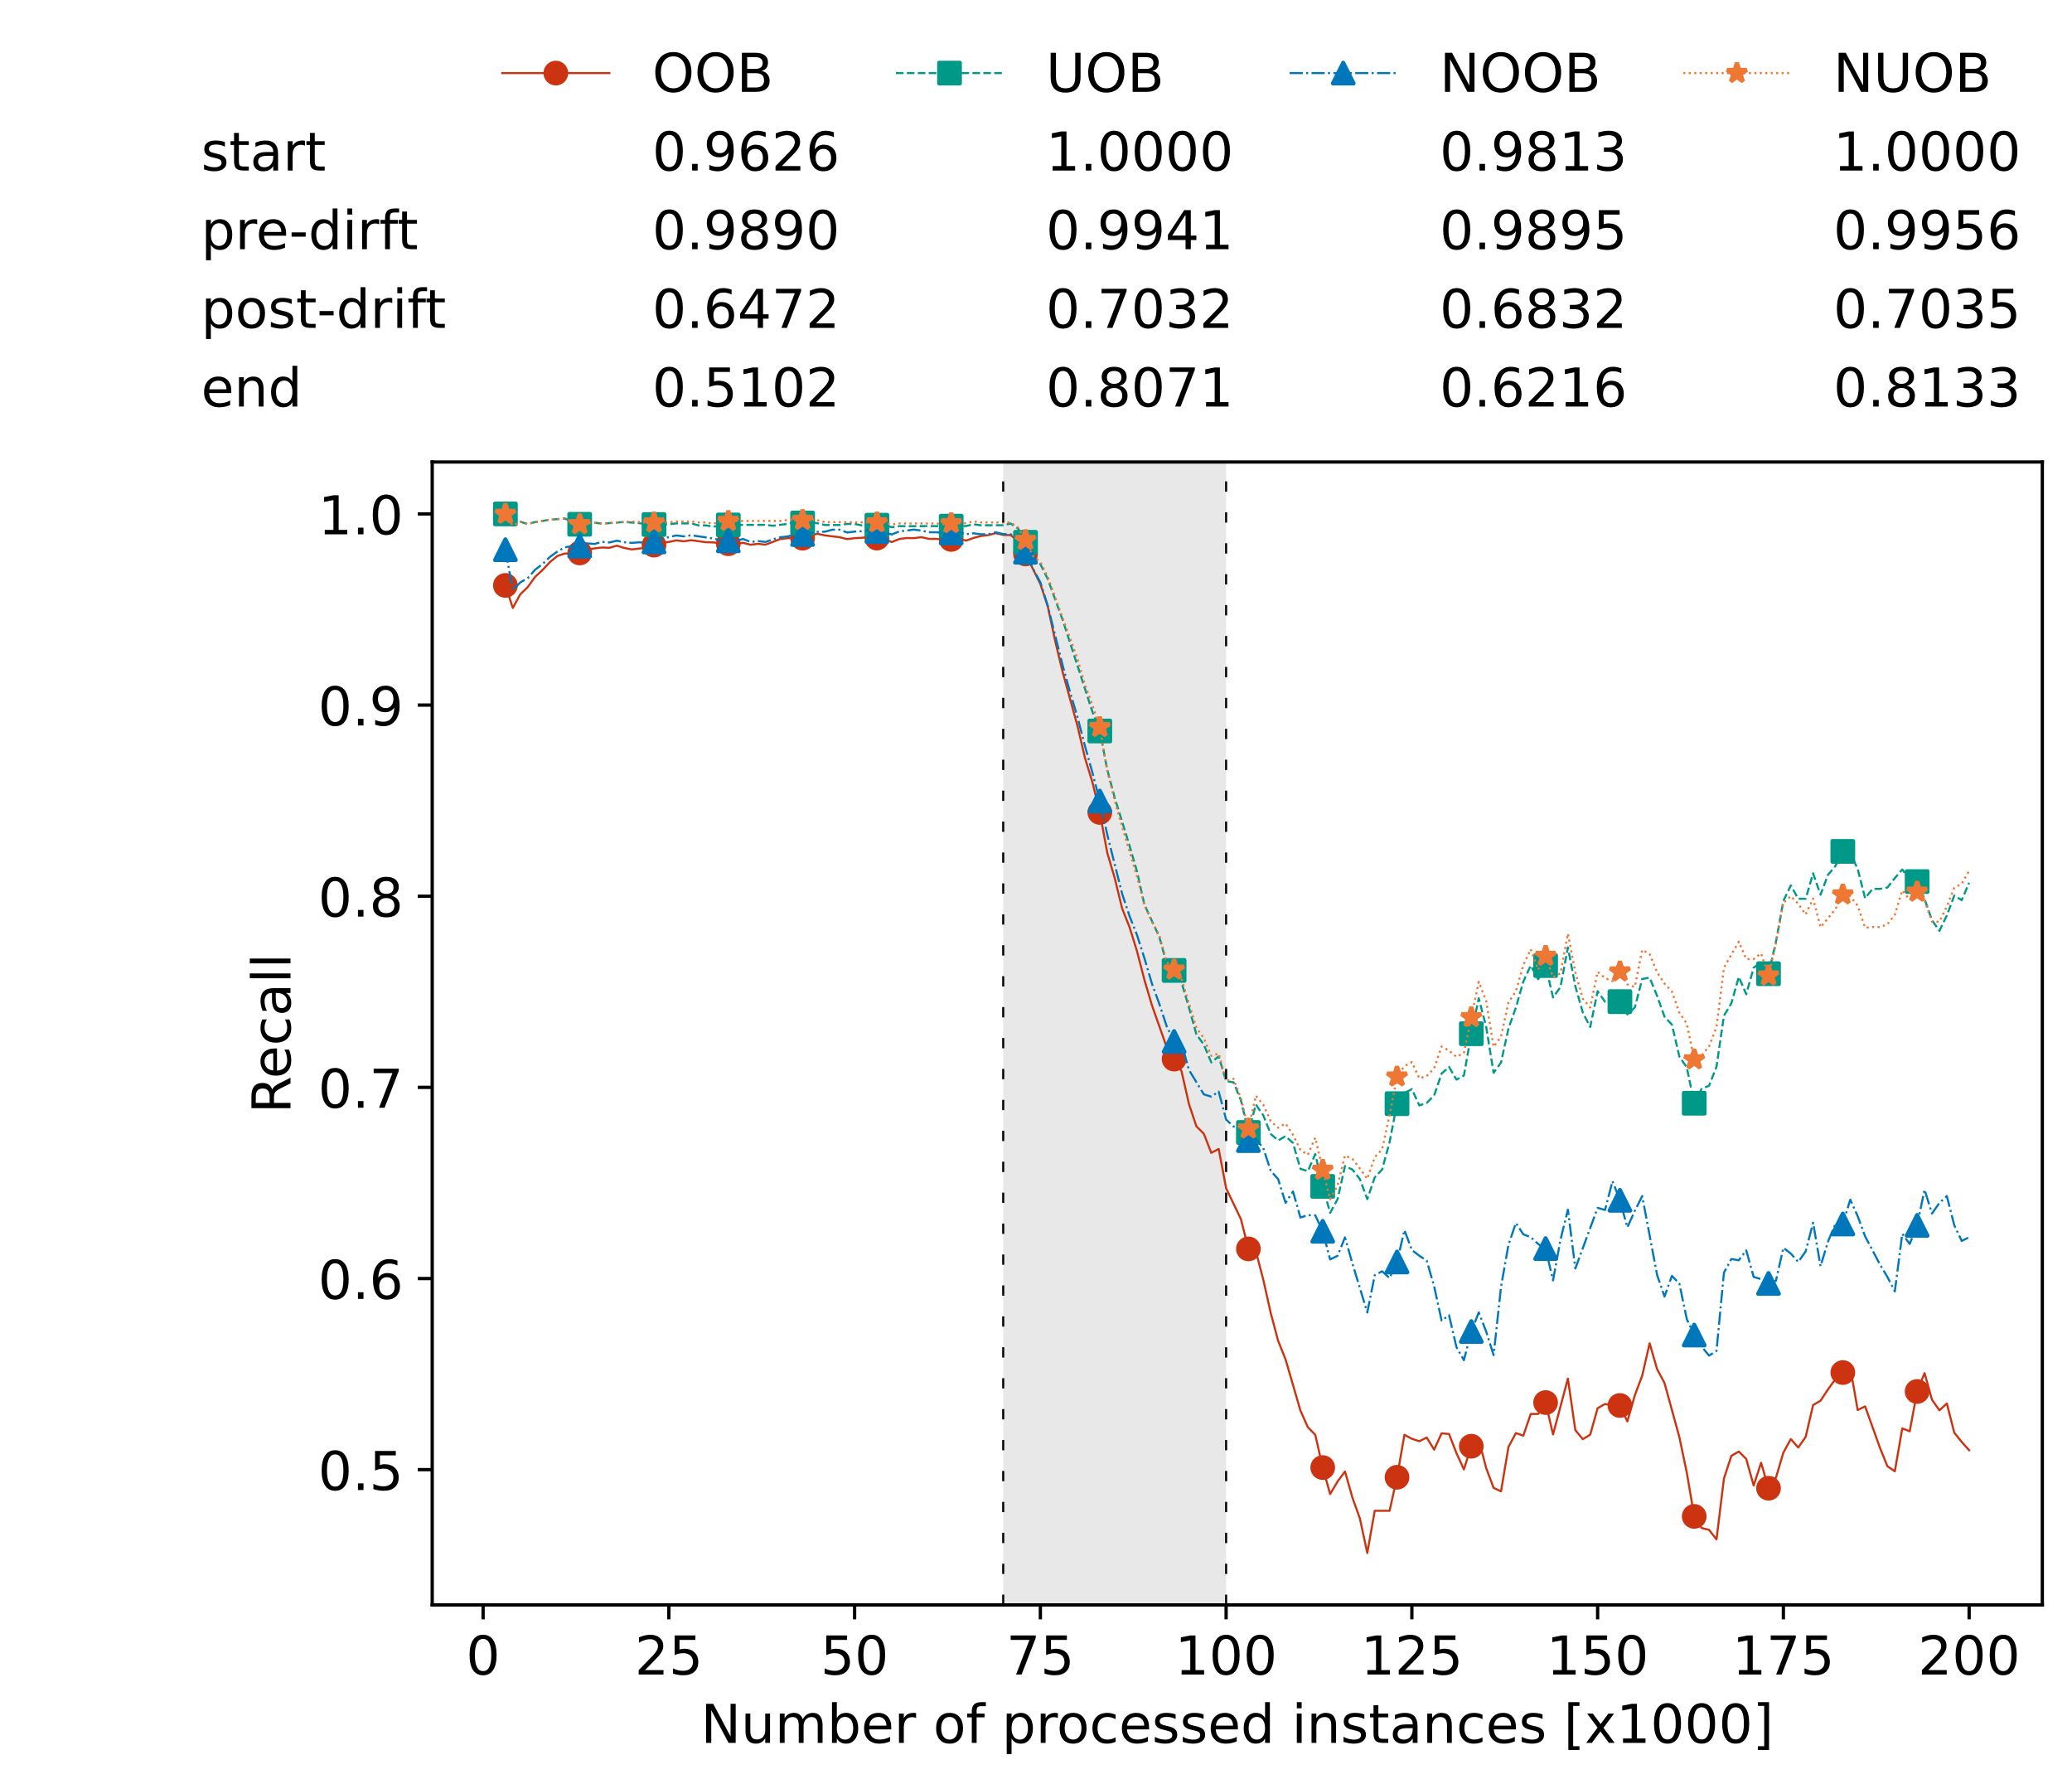 <?xml version="1.0" encoding="utf-8" standalone="no"?>
<!DOCTYPE svg PUBLIC "-//W3C//DTD SVG 1.1//EN"
  "http://www.w3.org/Graphics/SVG/1.1/DTD/svg11.dtd">
<!-- Created with matplotlib (https://matplotlib.org/) -->
<svg height="432.615pt" version="1.1" viewBox="0 0 502.65 432.615" width="502.65pt" xmlns="http://www.w3.org/2000/svg" xmlns:xlink="http://www.w3.org/1999/xlink">
 <defs>
  <style type="text/css">*{stroke-linecap:butt;stroke-linejoin:round;}</style>
 </defs>
 <g id="figure_1">
  <g id="patch_1">
   <path d="M 0 432.615 
L 502.65 432.615 
L 502.65 0 
L 0 0 
z
" style="fill:#ffffff;"/>
  </g>
  <g id="axes_1">
   <g id="patch_2">
    <path d="M 104.85 389.252 
L 495.45 389.252 
L 495.45 112.052 
L 104.85 112.052 
z
" style="fill:#ffffff;"/>
   </g>
   <g id="patch_3">
    <path clip-path="url(#p46f9e87e08)" d="M 297.446 389.252 
L 297.446 112.052 
L 243.372 112.052 
L 243.372 389.252 
z
" style="fill:#d3d3d3;opacity:0.5;"/>
   </g>
   <g id="matplotlib.axis_1">
    <g id="xtick_1">
     <g id="line2d_1">
      <defs>
       <path d="M 0 0 
L 0 3.5 
" id="m055f26aeef" style="stroke:#000000;stroke-width:0.8;"/>
      </defs>
      <g>
       <use style="stroke:#000000;stroke-width:0.8;" x="117.197" xlink:href="#m055f26aeef" y="389.252"/>
      </g>
     </g>
     <g id="text_1">
      <!-- 0 -->
      <g transform="translate(113.061 406.13)scale(0.13 -0.13)">
       <defs>
        <path d="M 31.781 66.406 
Q 24.172 66.406 20.328 58.906 
Q 16.5 51.422 16.5 36.375 
Q 16.5 21.391 20.328 13.891 
Q 24.172 6.391 31.781 6.391 
Q 39.453 6.391 43.281 13.891 
Q 47.125 21.391 47.125 36.375 
Q 47.125 51.422 43.281 58.906 
Q 39.453 66.406 31.781 66.406 
z
M 31.781 74.219 
Q 44.047 74.219 50.516 64.516 
Q 56.984 54.828 56.984 36.375 
Q 56.984 17.969 50.516 8.266 
Q 44.047 -1.422 31.781 -1.422 
Q 19.531 -1.422 13.062 8.266 
Q 6.594 17.969 6.594 36.375 
Q 6.594 54.828 13.062 64.516 
Q 19.531 74.219 31.781 74.219 
z
" id="DejaVuSans-48"/>
       </defs>
       <use xlink:href="#DejaVuSans-48"/>
      </g>
     </g>
    </g>
    <g id="xtick_2">
     <g id="line2d_2">
      <g>
       <use style="stroke:#000000;stroke-width:0.8;" x="162.259" xlink:href="#m055f26aeef" y="389.252"/>
      </g>
     </g>
     <g id="text_2">
      <!-- 25 -->
      <g transform="translate(153.988 406.13)scale(0.13 -0.13)">
       <defs>
        <path d="M 19.188 8.297 
L 53.609 8.297 
L 53.609 0 
L 7.328 0 
L 7.328 8.297 
Q 12.938 14.109 22.625 23.891 
Q 32.328 33.688 34.812 36.531 
Q 39.547 41.844 41.422 45.531 
Q 43.312 49.219 43.312 52.781 
Q 43.312 58.594 39.234 62.25 
Q 35.156 65.922 28.609 65.922 
Q 23.969 65.922 18.812 64.312 
Q 13.672 62.703 7.812 59.422 
L 7.812 69.391 
Q 13.766 71.781 18.938 73 
Q 24.125 74.219 28.422 74.219 
Q 39.75 74.219 46.484 68.547 
Q 53.219 62.891 53.219 53.422 
Q 53.219 48.922 51.531 44.891 
Q 49.859 40.875 45.406 35.406 
Q 44.188 33.984 37.641 27.219 
Q 31.109 20.453 19.188 8.297 
z
" id="DejaVuSans-50"/>
        <path d="M 10.797 72.906 
L 49.516 72.906 
L 49.516 64.594 
L 19.828 64.594 
L 19.828 46.734 
Q 21.969 47.469 24.109 47.828 
Q 26.266 48.188 28.422 48.188 
Q 40.625 48.188 47.75 41.5 
Q 54.891 34.812 54.891 23.391 
Q 54.891 11.625 47.562 5.094 
Q 40.234 -1.422 26.906 -1.422 
Q 22.312 -1.422 17.547 -0.641 
Q 12.797 0.141 7.719 1.703 
L 7.719 11.625 
Q 12.109 9.234 16.797 8.062 
Q 21.484 6.891 26.703 6.891 
Q 35.156 6.891 40.078 11.328 
Q 45.016 15.766 45.016 23.391 
Q 45.016 31 40.078 35.438 
Q 35.156 39.891 26.703 39.891 
Q 22.75 39.891 18.812 39.016 
Q 14.891 38.141 10.797 36.281 
z
" id="DejaVuSans-53"/>
       </defs>
       <use xlink:href="#DejaVuSans-50"/>
       <use x="63.623" xlink:href="#DejaVuSans-53"/>
      </g>
     </g>
    </g>
    <g id="xtick_3">
     <g id="line2d_3">
      <g>
       <use style="stroke:#000000;stroke-width:0.8;" x="207.322" xlink:href="#m055f26aeef" y="389.252"/>
      </g>
     </g>
     <g id="text_3">
      <!-- 50 -->
      <g transform="translate(199.05 406.13)scale(0.13 -0.13)">
       <use xlink:href="#DejaVuSans-53"/>
       <use x="63.623" xlink:href="#DejaVuSans-48"/>
      </g>
     </g>
    </g>
    <g id="xtick_4">
     <g id="line2d_4">
      <g>
       <use style="stroke:#000000;stroke-width:0.8;" x="252.384" xlink:href="#m055f26aeef" y="389.252"/>
      </g>
     </g>
     <g id="text_4">
      <!-- 75 -->
      <g transform="translate(244.113 406.13)scale(0.13 -0.13)">
       <defs>
        <path d="M 8.203 72.906 
L 55.078 72.906 
L 55.078 68.703 
L 28.609 0 
L 18.312 0 
L 43.219 64.594 
L 8.203 64.594 
z
" id="DejaVuSans-55"/>
       </defs>
       <use xlink:href="#DejaVuSans-55"/>
       <use x="63.623" xlink:href="#DejaVuSans-53"/>
      </g>
     </g>
    </g>
    <g id="xtick_5">
     <g id="line2d_5">
      <g>
       <use style="stroke:#000000;stroke-width:0.8;" x="297.446" xlink:href="#m055f26aeef" y="389.252"/>
      </g>
     </g>
     <g id="text_5">
      <!-- 100 -->
      <g transform="translate(285.039 406.13)scale(0.13 -0.13)">
       <defs>
        <path d="M 12.406 8.297 
L 28.516 8.297 
L 28.516 63.922 
L 10.984 60.406 
L 10.984 69.391 
L 28.422 72.906 
L 38.281 72.906 
L 38.281 8.297 
L 54.391 8.297 
L 54.391 0 
L 12.406 0 
z
" id="DejaVuSans-49"/>
       </defs>
       <use xlink:href="#DejaVuSans-49"/>
       <use x="63.623" xlink:href="#DejaVuSans-48"/>
       <use x="127.246" xlink:href="#DejaVuSans-48"/>
      </g>
     </g>
    </g>
    <g id="xtick_6">
     <g id="line2d_6">
      <g>
       <use style="stroke:#000000;stroke-width:0.8;" x="342.509" xlink:href="#m055f26aeef" y="389.252"/>
      </g>
     </g>
     <g id="text_6">
      <!-- 125 -->
      <g transform="translate(330.102 406.13)scale(0.13 -0.13)">
       <use xlink:href="#DejaVuSans-49"/>
       <use x="63.623" xlink:href="#DejaVuSans-50"/>
       <use x="127.246" xlink:href="#DejaVuSans-53"/>
      </g>
     </g>
    </g>
    <g id="xtick_7">
     <g id="line2d_7">
      <g>
       <use style="stroke:#000000;stroke-width:0.8;" x="387.571" xlink:href="#m055f26aeef" y="389.252"/>
      </g>
     </g>
     <g id="text_7">
      <!-- 150 -->
      <g transform="translate(375.164 406.13)scale(0.13 -0.13)">
       <use xlink:href="#DejaVuSans-49"/>
       <use x="63.623" xlink:href="#DejaVuSans-53"/>
       <use x="127.246" xlink:href="#DejaVuSans-48"/>
      </g>
     </g>
    </g>
    <g id="xtick_8">
     <g id="line2d_8">
      <g>
       <use style="stroke:#000000;stroke-width:0.8;" x="432.633" xlink:href="#m055f26aeef" y="389.252"/>
      </g>
     </g>
     <g id="text_8">
      <!-- 175 -->
      <g transform="translate(420.226 406.13)scale(0.13 -0.13)">
       <use xlink:href="#DejaVuSans-49"/>
       <use x="63.623" xlink:href="#DejaVuSans-55"/>
       <use x="127.246" xlink:href="#DejaVuSans-53"/>
      </g>
     </g>
    </g>
    <g id="xtick_9">
     <g id="line2d_9">
      <g>
       <use style="stroke:#000000;stroke-width:0.8;" x="477.695" xlink:href="#m055f26aeef" y="389.252"/>
      </g>
     </g>
     <g id="text_9">
      <!-- 200 -->
      <g transform="translate(465.289 406.13)scale(0.13 -0.13)">
       <use xlink:href="#DejaVuSans-50"/>
       <use x="63.623" xlink:href="#DejaVuSans-48"/>
       <use x="127.246" xlink:href="#DejaVuSans-48"/>
      </g>
     </g>
    </g>
    <g id="text_10">
     <!-- Number of processed instances [x1000] -->
     <g transform="translate(170.025 422.711)scale(0.13 -0.13)">
      <defs>
       <path d="M 9.812 72.906 
L 23.094 72.906 
L 55.422 11.922 
L 55.422 72.906 
L 64.984 72.906 
L 64.984 0 
L 51.703 0 
L 19.391 60.984 
L 19.391 0 
L 9.812 0 
z
" id="DejaVuSans-78"/>
       <path d="M 8.5 21.578 
L 8.5 54.688 
L 17.484 54.688 
L 17.484 21.922 
Q 17.484 14.156 20.5 10.266 
Q 23.531 6.391 29.594 6.391 
Q 36.859 6.391 41.078 11.031 
Q 45.312 15.672 45.312 23.688 
L 45.312 54.688 
L 54.297 54.688 
L 54.297 0 
L 45.312 0 
L 45.312 8.406 
Q 42.047 3.422 37.719 1 
Q 33.406 -1.422 27.688 -1.422 
Q 18.266 -1.422 13.375 4.438 
Q 8.5 10.297 8.5 21.578 
z
M 31.109 56 
z
" id="DejaVuSans-117"/>
       <path d="M 52 44.188 
Q 55.375 50.25 60.062 53.125 
Q 64.75 56 71.094 56 
Q 79.641 56 84.281 50.016 
Q 88.922 44.047 88.922 33.016 
L 88.922 0 
L 79.891 0 
L 79.891 32.719 
Q 79.891 40.578 77.094 44.375 
Q 74.312 48.188 68.609 48.188 
Q 61.625 48.188 57.562 43.547 
Q 53.516 38.922 53.516 30.906 
L 53.516 0 
L 44.484 0 
L 44.484 32.719 
Q 44.484 40.625 41.703 44.406 
Q 38.922 48.188 33.109 48.188 
Q 26.219 48.188 22.156 43.531 
Q 18.109 38.875 18.109 30.906 
L 18.109 0 
L 9.078 0 
L 9.078 54.688 
L 18.109 54.688 
L 18.109 46.188 
Q 21.188 51.219 25.484 53.609 
Q 29.781 56 35.688 56 
Q 41.656 56 45.828 52.969 
Q 50 49.953 52 44.188 
z
" id="DejaVuSans-109"/>
       <path d="M 48.688 27.297 
Q 48.688 37.203 44.609 42.844 
Q 40.531 48.484 33.406 48.484 
Q 26.266 48.484 22.188 42.844 
Q 18.109 37.203 18.109 27.297 
Q 18.109 17.391 22.188 11.75 
Q 26.266 6.109 33.406 6.109 
Q 40.531 6.109 44.609 11.75 
Q 48.688 17.391 48.688 27.297 
z
M 18.109 46.391 
Q 20.953 51.266 25.266 53.625 
Q 29.594 56 35.594 56 
Q 45.562 56 51.781 48.094 
Q 58.016 40.188 58.016 27.297 
Q 58.016 14.406 51.781 6.484 
Q 45.562 -1.422 35.594 -1.422 
Q 29.594 -1.422 25.266 0.953 
Q 20.953 3.328 18.109 8.203 
L 18.109 0 
L 9.078 0 
L 9.078 75.984 
L 18.109 75.984 
z
" id="DejaVuSans-98"/>
       <path d="M 56.203 29.594 
L 56.203 25.203 
L 14.891 25.203 
Q 15.484 15.922 20.484 11.062 
Q 25.484 6.203 34.422 6.203 
Q 39.594 6.203 44.453 7.469 
Q 49.312 8.734 54.109 11.281 
L 54.109 2.781 
Q 49.266 0.734 44.188 -0.344 
Q 39.109 -1.422 33.891 -1.422 
Q 20.797 -1.422 13.156 6.188 
Q 5.516 13.812 5.516 26.812 
Q 5.516 40.234 12.766 48.109 
Q 20.016 56 32.328 56 
Q 43.359 56 49.781 48.891 
Q 56.203 41.797 56.203 29.594 
z
M 47.219 32.234 
Q 47.125 39.594 43.094 43.984 
Q 39.062 48.391 32.422 48.391 
Q 24.906 48.391 20.391 44.141 
Q 15.875 39.891 15.188 32.172 
z
" id="DejaVuSans-101"/>
       <path d="M 41.109 46.297 
Q 39.594 47.172 37.812 47.578 
Q 36.031 48 33.891 48 
Q 26.266 48 22.188 43.047 
Q 18.109 38.094 18.109 28.812 
L 18.109 0 
L 9.078 0 
L 9.078 54.688 
L 18.109 54.688 
L 18.109 46.188 
Q 20.953 51.172 25.484 53.578 
Q 30.031 56 36.531 56 
Q 37.453 56 38.578 55.875 
Q 39.703 55.766 41.062 55.516 
z
" id="DejaVuSans-114"/>
       <path id="DejaVuSans-32"/>
       <path d="M 30.609 48.391 
Q 23.391 48.391 19.188 42.75 
Q 14.984 37.109 14.984 27.297 
Q 14.984 17.484 19.156 11.844 
Q 23.344 6.203 30.609 6.203 
Q 37.797 6.203 41.984 11.859 
Q 46.188 17.531 46.188 27.297 
Q 46.188 37.016 41.984 42.703 
Q 37.797 48.391 30.609 48.391 
z
M 30.609 56 
Q 42.328 56 49.016 48.375 
Q 55.719 40.766 55.719 27.297 
Q 55.719 13.875 49.016 6.219 
Q 42.328 -1.422 30.609 -1.422 
Q 18.844 -1.422 12.172 6.219 
Q 5.516 13.875 5.516 27.297 
Q 5.516 40.766 12.172 48.375 
Q 18.844 56 30.609 56 
z
" id="DejaVuSans-111"/>
       <path d="M 37.109 75.984 
L 37.109 68.5 
L 28.516 68.5 
Q 23.688 68.5 21.797 66.547 
Q 19.922 64.594 19.922 59.516 
L 19.922 54.688 
L 34.719 54.688 
L 34.719 47.703 
L 19.922 47.703 
L 19.922 0 
L 10.891 0 
L 10.891 47.703 
L 2.297 47.703 
L 2.297 54.688 
L 10.891 54.688 
L 10.891 58.5 
Q 10.891 67.625 15.141 71.797 
Q 19.391 75.984 28.609 75.984 
z
" id="DejaVuSans-102"/>
       <path d="M 18.109 8.203 
L 18.109 -20.797 
L 9.078 -20.797 
L 9.078 54.688 
L 18.109 54.688 
L 18.109 46.391 
Q 20.953 51.266 25.266 53.625 
Q 29.594 56 35.594 56 
Q 45.562 56 51.781 48.094 
Q 58.016 40.188 58.016 27.297 
Q 58.016 14.406 51.781 6.484 
Q 45.562 -1.422 35.594 -1.422 
Q 29.594 -1.422 25.266 0.953 
Q 20.953 3.328 18.109 8.203 
z
M 48.688 27.297 
Q 48.688 37.203 44.609 42.844 
Q 40.531 48.484 33.406 48.484 
Q 26.266 48.484 22.188 42.844 
Q 18.109 37.203 18.109 27.297 
Q 18.109 17.391 22.188 11.75 
Q 26.266 6.109 33.406 6.109 
Q 40.531 6.109 44.609 11.75 
Q 48.688 17.391 48.688 27.297 
z
" id="DejaVuSans-112"/>
       <path d="M 48.781 52.594 
L 48.781 44.188 
Q 44.969 46.297 41.141 47.344 
Q 37.312 48.391 33.406 48.391 
Q 24.656 48.391 19.812 42.844 
Q 14.984 37.312 14.984 27.297 
Q 14.984 17.281 19.812 11.734 
Q 24.656 6.203 33.406 6.203 
Q 37.312 6.203 41.141 7.25 
Q 44.969 8.297 48.781 10.406 
L 48.781 2.094 
Q 45.016 0.344 40.984 -0.531 
Q 36.969 -1.422 32.422 -1.422 
Q 20.062 -1.422 12.781 6.344 
Q 5.516 14.109 5.516 27.297 
Q 5.516 40.672 12.859 48.328 
Q 20.219 56 33.016 56 
Q 37.156 56 41.109 55.141 
Q 45.062 54.297 48.781 52.594 
z
" id="DejaVuSans-99"/>
       <path d="M 44.281 53.078 
L 44.281 44.578 
Q 40.484 46.531 36.375 47.5 
Q 32.281 48.484 27.875 48.484 
Q 21.188 48.484 17.844 46.438 
Q 14.5 44.391 14.5 40.281 
Q 14.5 37.156 16.891 35.375 
Q 19.281 33.594 26.516 31.984 
L 29.594 31.297 
Q 39.156 29.25 43.188 25.516 
Q 47.219 21.781 47.219 15.094 
Q 47.219 7.469 41.188 3.016 
Q 35.156 -1.422 24.609 -1.422 
Q 20.219 -1.422 15.453 -0.562 
Q 10.688 0.297 5.422 2 
L 5.422 11.281 
Q 10.406 8.688 15.234 7.391 
Q 20.062 6.109 24.812 6.109 
Q 31.156 6.109 34.562 8.281 
Q 37.984 10.453 37.984 14.406 
Q 37.984 18.062 35.516 20.016 
Q 33.062 21.969 24.703 23.781 
L 21.578 24.516 
Q 13.234 26.266 9.516 29.906 
Q 5.812 33.547 5.812 39.891 
Q 5.812 47.609 11.281 51.797 
Q 16.75 56 26.812 56 
Q 31.781 56 36.172 55.266 
Q 40.578 54.547 44.281 53.078 
z
" id="DejaVuSans-115"/>
       <path d="M 45.406 46.391 
L 45.406 75.984 
L 54.391 75.984 
L 54.391 0 
L 45.406 0 
L 45.406 8.203 
Q 42.578 3.328 38.25 0.953 
Q 33.938 -1.422 27.875 -1.422 
Q 17.969 -1.422 11.734 6.484 
Q 5.516 14.406 5.516 27.297 
Q 5.516 40.188 11.734 48.094 
Q 17.969 56 27.875 56 
Q 33.938 56 38.25 53.625 
Q 42.578 51.266 45.406 46.391 
z
M 14.797 27.297 
Q 14.797 17.391 18.875 11.75 
Q 22.953 6.109 30.078 6.109 
Q 37.203 6.109 41.297 11.75 
Q 45.406 17.391 45.406 27.297 
Q 45.406 37.203 41.297 42.844 
Q 37.203 48.484 30.078 48.484 
Q 22.953 48.484 18.875 42.844 
Q 14.797 37.203 14.797 27.297 
z
" id="DejaVuSans-100"/>
       <path d="M 9.422 54.688 
L 18.406 54.688 
L 18.406 0 
L 9.422 0 
z
M 9.422 75.984 
L 18.406 75.984 
L 18.406 64.594 
L 9.422 64.594 
z
" id="DejaVuSans-105"/>
       <path d="M 54.891 33.016 
L 54.891 0 
L 45.906 0 
L 45.906 32.719 
Q 45.906 40.484 42.875 44.328 
Q 39.844 48.188 33.797 48.188 
Q 26.516 48.188 22.312 43.547 
Q 18.109 38.922 18.109 30.906 
L 18.109 0 
L 9.078 0 
L 9.078 54.688 
L 18.109 54.688 
L 18.109 46.188 
Q 21.344 51.125 25.703 53.562 
Q 30.078 56 35.797 56 
Q 45.219 56 50.047 50.172 
Q 54.891 44.344 54.891 33.016 
z
" id="DejaVuSans-110"/>
       <path d="M 18.312 70.219 
L 18.312 54.688 
L 36.812 54.688 
L 36.812 47.703 
L 18.312 47.703 
L 18.312 18.016 
Q 18.312 11.328 20.141 9.422 
Q 21.969 7.516 27.594 7.516 
L 36.812 7.516 
L 36.812 0 
L 27.594 0 
Q 17.188 0 13.234 3.875 
Q 9.281 7.766 9.281 18.016 
L 9.281 47.703 
L 2.688 47.703 
L 2.688 54.688 
L 9.281 54.688 
L 9.281 70.219 
z
" id="DejaVuSans-116"/>
       <path d="M 34.281 27.484 
Q 23.391 27.484 19.188 25 
Q 14.984 22.516 14.984 16.5 
Q 14.984 11.719 18.141 8.906 
Q 21.297 6.109 26.703 6.109 
Q 34.188 6.109 38.703 11.406 
Q 43.219 16.703 43.219 25.484 
L 43.219 27.484 
z
M 52.203 31.203 
L 52.203 0 
L 43.219 0 
L 43.219 8.297 
Q 40.141 3.328 35.547 0.953 
Q 30.953 -1.422 24.312 -1.422 
Q 15.922 -1.422 10.953 3.297 
Q 6 8.016 6 15.922 
Q 6 25.141 12.172 29.828 
Q 18.359 34.516 30.609 34.516 
L 43.219 34.516 
L 43.219 35.406 
Q 43.219 41.609 39.141 45 
Q 35.062 48.391 27.688 48.391 
Q 23 48.391 18.547 47.266 
Q 14.109 46.141 10.016 43.891 
L 10.016 52.203 
Q 14.938 54.109 19.578 55.047 
Q 24.219 56 28.609 56 
Q 40.484 56 46.344 49.844 
Q 52.203 43.703 52.203 31.203 
z
" id="DejaVuSans-97"/>
       <path d="M 8.594 75.984 
L 29.297 75.984 
L 29.297 69 
L 17.578 69 
L 17.578 -6.203 
L 29.297 -6.203 
L 29.297 -13.188 
L 8.594 -13.188 
z
" id="DejaVuSans-91"/>
       <path d="M 54.891 54.688 
L 35.109 28.078 
L 55.906 0 
L 45.312 0 
L 29.391 21.484 
L 13.484 0 
L 2.875 0 
L 24.125 28.609 
L 4.688 54.688 
L 15.281 54.688 
L 29.781 35.203 
L 44.281 54.688 
z
" id="DejaVuSans-120"/>
       <path d="M 30.422 75.984 
L 30.422 -13.188 
L 9.719 -13.188 
L 9.719 -6.203 
L 21.391 -6.203 
L 21.391 69 
L 9.719 69 
L 9.719 75.984 
z
" id="DejaVuSans-93"/>
      </defs>
      <use xlink:href="#DejaVuSans-78"/>
      <use x="74.805" xlink:href="#DejaVuSans-117"/>
      <use x="138.184" xlink:href="#DejaVuSans-109"/>
      <use x="235.596" xlink:href="#DejaVuSans-98"/>
      <use x="299.072" xlink:href="#DejaVuSans-101"/>
      <use x="360.596" xlink:href="#DejaVuSans-114"/>
      <use x="401.709" xlink:href="#DejaVuSans-32"/>
      <use x="433.496" xlink:href="#DejaVuSans-111"/>
      <use x="494.678" xlink:href="#DejaVuSans-102"/>
      <use x="529.883" xlink:href="#DejaVuSans-32"/>
      <use x="561.67" xlink:href="#DejaVuSans-112"/>
      <use x="625.146" xlink:href="#DejaVuSans-114"/>
      <use x="664.01" xlink:href="#DejaVuSans-111"/>
      <use x="725.191" xlink:href="#DejaVuSans-99"/>
      <use x="780.172" xlink:href="#DejaVuSans-101"/>
      <use x="841.695" xlink:href="#DejaVuSans-115"/>
      <use x="893.795" xlink:href="#DejaVuSans-115"/>
      <use x="945.895" xlink:href="#DejaVuSans-101"/>
      <use x="1007.418" xlink:href="#DejaVuSans-100"/>
      <use x="1070.895" xlink:href="#DejaVuSans-32"/>
      <use x="1102.682" xlink:href="#DejaVuSans-105"/>
      <use x="1130.465" xlink:href="#DejaVuSans-110"/>
      <use x="1193.844" xlink:href="#DejaVuSans-115"/>
      <use x="1245.943" xlink:href="#DejaVuSans-116"/>
      <use x="1285.152" xlink:href="#DejaVuSans-97"/>
      <use x="1346.432" xlink:href="#DejaVuSans-110"/>
      <use x="1409.811" xlink:href="#DejaVuSans-99"/>
      <use x="1464.791" xlink:href="#DejaVuSans-101"/>
      <use x="1526.314" xlink:href="#DejaVuSans-115"/>
      <use x="1578.414" xlink:href="#DejaVuSans-32"/>
      <use x="1610.201" xlink:href="#DejaVuSans-91"/>
      <use x="1649.215" xlink:href="#DejaVuSans-120"/>
      <use x="1708.395" xlink:href="#DejaVuSans-49"/>
      <use x="1772.018" xlink:href="#DejaVuSans-48"/>
      <use x="1835.641" xlink:href="#DejaVuSans-48"/>
      <use x="1899.264" xlink:href="#DejaVuSans-48"/>
      <use x="1962.887" xlink:href="#DejaVuSans-93"/>
     </g>
    </g>
   </g>
   <g id="matplotlib.axis_2">
    <g id="ytick_1">
     <g id="line2d_10">
      <defs>
       <path d="M 0 0 
L -3.5 0 
" id="m975c804c50" style="stroke:#000000;stroke-width:0.8;"/>
      </defs>
      <g>
       <use style="stroke:#000000;stroke-width:0.8;" x="104.85" xlink:href="#m975c804c50" y="356.442"/>
      </g>
     </g>
     <g id="text_11">
      <!-- 0.5 -->
      <g transform="translate(77.176 361.381)scale(0.13 -0.13)">
       <defs>
        <path d="M 10.688 12.406 
L 21 12.406 
L 21 0 
L 10.688 0 
z
" id="DejaVuSans-46"/>
       </defs>
       <use xlink:href="#DejaVuSans-48"/>
       <use x="63.623" xlink:href="#DejaVuSans-46"/>
       <use x="95.41" xlink:href="#DejaVuSans-53"/>
      </g>
     </g>
    </g>
    <g id="ytick_2">
     <g id="line2d_11">
      <g>
       <use style="stroke:#000000;stroke-width:0.8;" x="104.85" xlink:href="#m975c804c50" y="310.084"/>
      </g>
     </g>
     <g id="text_12">
      <!-- 0.6 -->
      <g transform="translate(77.176 315.023)scale(0.13 -0.13)">
       <defs>
        <path d="M 33.016 40.375 
Q 26.375 40.375 22.484 35.828 
Q 18.609 31.297 18.609 23.391 
Q 18.609 15.531 22.484 10.953 
Q 26.375 6.391 33.016 6.391 
Q 39.656 6.391 43.531 10.953 
Q 47.406 15.531 47.406 23.391 
Q 47.406 31.297 43.531 35.828 
Q 39.656 40.375 33.016 40.375 
z
M 52.594 71.297 
L 52.594 62.312 
Q 48.875 64.062 45.094 64.984 
Q 41.312 65.922 37.594 65.922 
Q 27.828 65.922 22.672 59.328 
Q 17.531 52.734 16.797 39.406 
Q 19.672 43.656 24.016 45.922 
Q 28.375 48.188 33.594 48.188 
Q 44.578 48.188 50.953 41.516 
Q 57.328 34.859 57.328 23.391 
Q 57.328 12.156 50.688 5.359 
Q 44.047 -1.422 33.016 -1.422 
Q 20.359 -1.422 13.672 8.266 
Q 6.984 17.969 6.984 36.375 
Q 6.984 53.656 15.188 63.938 
Q 23.391 74.219 37.203 74.219 
Q 40.922 74.219 44.703 73.484 
Q 48.484 72.75 52.594 71.297 
z
" id="DejaVuSans-54"/>
       </defs>
       <use xlink:href="#DejaVuSans-48"/>
       <use x="63.623" xlink:href="#DejaVuSans-46"/>
       <use x="95.41" xlink:href="#DejaVuSans-54"/>
      </g>
     </g>
    </g>
    <g id="ytick_3">
     <g id="line2d_12">
      <g>
       <use style="stroke:#000000;stroke-width:0.8;" x="104.85" xlink:href="#m975c804c50" y="263.726"/>
      </g>
     </g>
     <g id="text_13">
      <!-- 0.7 -->
      <g transform="translate(77.176 268.665)scale(0.13 -0.13)">
       <use xlink:href="#DejaVuSans-48"/>
       <use x="63.623" xlink:href="#DejaVuSans-46"/>
       <use x="95.41" xlink:href="#DejaVuSans-55"/>
      </g>
     </g>
    </g>
    <g id="ytick_4">
     <g id="line2d_13">
      <g>
       <use style="stroke:#000000;stroke-width:0.8;" x="104.85" xlink:href="#m975c804c50" y="217.368"/>
      </g>
     </g>
     <g id="text_14">
      <!-- 0.8 -->
      <g transform="translate(77.176 222.307)scale(0.13 -0.13)">
       <defs>
        <path d="M 31.781 34.625 
Q 24.75 34.625 20.719 30.859 
Q 16.703 27.094 16.703 20.516 
Q 16.703 13.922 20.719 10.156 
Q 24.75 6.391 31.781 6.391 
Q 38.812 6.391 42.859 10.172 
Q 46.922 13.969 46.922 20.516 
Q 46.922 27.094 42.891 30.859 
Q 38.875 34.625 31.781 34.625 
z
M 21.922 38.812 
Q 15.578 40.375 12.031 44.719 
Q 8.5 49.078 8.5 55.328 
Q 8.5 64.062 14.719 69.141 
Q 20.953 74.219 31.781 74.219 
Q 42.672 74.219 48.875 69.141 
Q 55.078 64.062 55.078 55.328 
Q 55.078 49.078 51.531 44.719 
Q 48 40.375 41.703 38.812 
Q 48.828 37.156 52.797 32.312 
Q 56.781 27.484 56.781 20.516 
Q 56.781 9.906 50.312 4.234 
Q 43.844 -1.422 31.781 -1.422 
Q 19.734 -1.422 13.25 4.234 
Q 6.781 9.906 6.781 20.516 
Q 6.781 27.484 10.781 32.312 
Q 14.797 37.156 21.922 38.812 
z
M 18.312 54.391 
Q 18.312 48.734 21.844 45.562 
Q 25.391 42.391 31.781 42.391 
Q 38.141 42.391 41.719 45.562 
Q 45.312 48.734 45.312 54.391 
Q 45.312 60.062 41.719 63.234 
Q 38.141 66.406 31.781 66.406 
Q 25.391 66.406 21.844 63.234 
Q 18.312 60.062 18.312 54.391 
z
" id="DejaVuSans-56"/>
       </defs>
       <use xlink:href="#DejaVuSans-48"/>
       <use x="63.623" xlink:href="#DejaVuSans-46"/>
       <use x="95.41" xlink:href="#DejaVuSans-56"/>
      </g>
     </g>
    </g>
    <g id="ytick_5">
     <g id="line2d_14">
      <g>
       <use style="stroke:#000000;stroke-width:0.8;" x="104.85" xlink:href="#m975c804c50" y="171.01"/>
      </g>
     </g>
     <g id="text_15">
      <!-- 0.9 -->
      <g transform="translate(77.176 175.949)scale(0.13 -0.13)">
       <defs>
        <path d="M 10.984 1.516 
L 10.984 10.5 
Q 14.703 8.734 18.5 7.812 
Q 22.312 6.891 25.984 6.891 
Q 35.75 6.891 40.891 13.453 
Q 46.047 20.016 46.781 33.406 
Q 43.953 29.203 39.594 26.953 
Q 35.25 24.703 29.984 24.703 
Q 19.047 24.703 12.672 31.312 
Q 6.297 37.938 6.297 49.422 
Q 6.297 60.641 12.938 67.422 
Q 19.578 74.219 30.609 74.219 
Q 43.266 74.219 49.922 64.516 
Q 56.594 54.828 56.594 36.375 
Q 56.594 19.141 48.406 8.859 
Q 40.234 -1.422 26.422 -1.422 
Q 22.703 -1.422 18.891 -0.688 
Q 15.094 0.047 10.984 1.516 
z
M 30.609 32.422 
Q 37.25 32.422 41.125 36.953 
Q 45.016 41.5 45.016 49.422 
Q 45.016 57.281 41.125 61.844 
Q 37.25 66.406 30.609 66.406 
Q 23.969 66.406 20.094 61.844 
Q 16.219 57.281 16.219 49.422 
Q 16.219 41.5 20.094 36.953 
Q 23.969 32.422 30.609 32.422 
z
" id="DejaVuSans-57"/>
       </defs>
       <use xlink:href="#DejaVuSans-48"/>
       <use x="63.623" xlink:href="#DejaVuSans-46"/>
       <use x="95.41" xlink:href="#DejaVuSans-57"/>
      </g>
     </g>
    </g>
    <g id="ytick_6">
     <g id="line2d_15">
      <g>
       <use style="stroke:#000000;stroke-width:0.8;" x="104.85" xlink:href="#m975c804c50" y="124.652"/>
      </g>
     </g>
     <g id="text_16">
      <!-- 1.0 -->
      <g transform="translate(77.176 129.591)scale(0.13 -0.13)">
       <use xlink:href="#DejaVuSans-49"/>
       <use x="63.623" xlink:href="#DejaVuSans-46"/>
       <use x="95.41" xlink:href="#DejaVuSans-48"/>
      </g>
     </g>
    </g>
    <g id="text_17">
     <!-- Recall -->
     <g transform="translate(70.472 270.044)rotate(-90)scale(0.13 -0.13)">
      <defs>
       <path d="M 44.391 34.188 
Q 47.562 33.109 50.562 29.594 
Q 53.562 26.078 56.594 19.922 
L 66.609 0 
L 56 0 
L 46.688 18.703 
Q 43.062 26.031 39.672 28.422 
Q 36.281 30.812 30.422 30.812 
L 19.672 30.812 
L 19.672 0 
L 9.812 0 
L 9.812 72.906 
L 32.078 72.906 
Q 44.578 72.906 50.734 67.672 
Q 56.891 62.453 56.891 51.906 
Q 56.891 45.016 53.688 40.469 
Q 50.484 35.938 44.391 34.188 
z
M 19.672 64.797 
L 19.672 38.922 
L 32.078 38.922 
Q 39.203 38.922 42.844 42.219 
Q 46.484 45.516 46.484 51.906 
Q 46.484 58.297 42.844 61.547 
Q 39.203 64.797 32.078 64.797 
z
" id="DejaVuSans-82"/>
       <path d="M 9.422 75.984 
L 18.406 75.984 
L 18.406 0 
L 9.422 0 
z
" id="DejaVuSans-108"/>
      </defs>
      <use xlink:href="#DejaVuSans-82"/>
      <use x="64.982" xlink:href="#DejaVuSans-101"/>
      <use x="126.506" xlink:href="#DejaVuSans-99"/>
      <use x="181.486" xlink:href="#DejaVuSans-97"/>
      <use x="242.766" xlink:href="#DejaVuSans-108"/>
      <use x="270.549" xlink:href="#DejaVuSans-108"/>
     </g>
    </g>
   </g>
   <g id="line2d_16"/>
   <g id="line2d_17"/>
   <g id="line2d_18"/>
   <g id="line2d_19"/>
   <g id="line2d_20"/>
   <g id="line2d_21">
    <path clip-path="url(#p46f9e87e08)" d="M 122.605 141.982 
L 124.407 147.45 
L 126.21 144.143 
L 128.012 142.403 
L 129.815 139.906 
L 131.617 138.242 
L 133.419 136.3 
L 135.222 134.844 
L 137.024 134.243 
L 138.827 134.27 
L 140.629 134.11 
L 142.432 133.322 
L 144.234 132.998 
L 146.037 132.791 
L 147.839 132.861 
L 149.642 132.347 
L 151.444 132.895 
L 153.247 133.259 
L 156.852 132.838 
L 160.457 131.68 
L 162.259 131.446 
L 164.062 131.064 
L 165.864 131.283 
L 167.667 131.02 
L 171.272 131.498 
L 173.074 131.556 
L 174.877 131.78 
L 178.482 131.88 
L 180.284 131.657 
L 182.087 132.116 
L 183.889 131.896 
L 185.692 132.101 
L 189.297 130.736 
L 191.099 130.52 
L 194.704 130.528 
L 196.507 129.866 
L 198.309 129.456 
L 200.112 129.856 
L 203.717 130.301 
L 205.519 130.752 
L 207.322 130.518 
L 209.124 130.44 
L 210.927 130.13 
L 212.729 130.511 
L 214.532 130.743 
L 216.334 131.46 
L 218.137 130.728 
L 219.939 130.489 
L 221.742 130.516 
L 223.544 130.29 
L 225.347 130.697 
L 227.149 130.697 
L 228.952 130.846 
L 230.754 130.831 
L 232.557 130.618 
L 234.359 131.116 
L 236.162 130.473 
L 237.964 130.002 
L 239.767 129.783 
L 241.569 129.307 
L 243.372 129.748 
L 245.174 129.781 
L 246.976 131.189 
L 248.779 134.357 
L 252.384 141.634 
L 254.186 147.104 
L 255.989 155.506 
L 257.791 163.001 
L 261.396 176.091 
L 263.199 183.817 
L 265.001 189.679 
L 266.804 197.038 
L 268.606 206.797 
L 270.409 212.921 
L 272.211 220.297 
L 274.014 224.868 
L 275.816 230.663 
L 277.619 237.619 
L 279.421 243.728 
L 283.026 253.96 
L 286.631 259.825 
L 288.434 267.775 
L 290.236 273.171 
L 292.039 274.968 
L 293.841 279.604 
L 295.644 278.667 
L 297.446 288.182 
L 301.051 295.725 
L 302.854 302.897 
L 304.656 303.439 
L 306.459 310.338 
L 308.261 318.415 
L 310.064 325.194 
L 311.866 329.701 
L 315.471 342.098 
L 317.274 346.155 
L 319.076 347.987 
L 320.879 355.934 
L 322.681 362.362 
L 324.484 359.32 
L 326.286 356.883 
L 328.089 363.241 
L 329.891 368.263 
L 331.694 376.652 
L 333.496 366.417 
L 337.101 366.417 
L 338.904 358.289 
L 340.706 347.987 
L 342.509 348.953 
L 344.311 349.548 
L 346.114 348.656 
L 347.916 351.599 
L 349.719 347.626 
L 351.521 347.787 
L 353.324 352.423 
L 355.126 356.385 
L 356.928 350.756 
L 358.731 349.1 
L 360.533 356.054 
L 362.336 360.87 
L 364.138 361.698 
L 365.941 350.936 
L 367.743 347.565 
L 369.546 348.197 
L 371.348 342.929 
L 373.151 342.929 
L 374.953 340.17 
L 376.756 347.896 
L 380.361 334.36 
L 382.163 346.841 
L 383.966 349.049 
L 385.768 347.958 
L 387.571 341.542 
L 389.373 340.512 
L 391.176 340.88 
L 392.978 340.88 
L 394.781 344.743 
L 396.583 338.452 
L 398.386 333.635 
L 400.188 325.795 
L 401.991 332.05 
L 403.793 335.421 
L 407.398 348.544 
L 409.201 357.154 
L 411.003 367.777 
L 412.806 370.587 
L 414.608 371.042 
L 416.411 373.359 
L 418.213 358.609 
L 420.016 353.09 
L 421.818 352.042 
L 423.621 353.848 
L 425.423 360.286 
L 427.226 354.768 
L 429.028 360.949 
L 430.831 358.373 
L 432.633 352.302 
L 434.436 349.025 
L 436.238 351.07 
L 438.041 348.494 
L 439.843 340.768 
L 441.646 339.728 
L 443.448 336.992 
L 445.251 334.495 
L 447.053 332.886 
L 448.856 331.621 
L 450.658 341.984 
L 452.461 341.092 
L 456.066 351.152 
L 457.868 355.609 
L 459.671 356.838 
L 461.473 346.437 
L 463.276 347.14 
L 465.078 337.482 
L 466.881 333.033 
L 468.683 339.472 
L 470.485 342.047 
L 472.288 340.392 
L 474.09 347.474 
L 475.893 349.722 
L 477.695 351.728 
L 477.695 351.728 
" style="fill:none;stroke:#cc3311;stroke-linecap:square;stroke-width:0.5;"/>
    <defs>
     <path d="M 0 2.5 
C 0.663 2.5 1.299 2.237 1.768 1.768 
C 2.237 1.299 2.5 0.663 2.5 0 
C 2.5 -0.663 2.237 -1.299 1.768 -1.768 
C 1.299 -2.237 0.663 -2.5 0 -2.5 
C -0.663 -2.5 -1.299 -2.237 -1.768 -1.768 
C -2.237 -1.299 -2.5 -0.663 -2.5 0 
C -2.5 0.663 -2.237 1.299 -1.768 1.768 
C -1.299 2.237 -0.663 2.5 0 2.5 
z
" id="m6b3e47b7f9" style="stroke:#cc3311;"/>
    </defs>
    <g clip-path="url(#p46f9e87e08)">
     <use style="fill:#cc3311;stroke:#cc3311;" x="122.605" xlink:href="#m6b3e47b7f9" y="141.982"/>
     <use style="fill:#cc3311;stroke:#cc3311;" x="140.629" xlink:href="#m6b3e47b7f9" y="134.11"/>
     <use style="fill:#cc3311;stroke:#cc3311;" x="158.654" xlink:href="#m6b3e47b7f9" y="132.218"/>
     <use style="fill:#cc3311;stroke:#cc3311;" x="176.679" xlink:href="#m6b3e47b7f9" y="131.88"/>
     <use style="fill:#cc3311;stroke:#cc3311;" x="194.704" xlink:href="#m6b3e47b7f9" y="130.528"/>
     <use style="fill:#cc3311;stroke:#cc3311;" x="212.729" xlink:href="#m6b3e47b7f9" y="130.511"/>
     <use style="fill:#cc3311;stroke:#cc3311;" x="230.754" xlink:href="#m6b3e47b7f9" y="130.831"/>
     <use style="fill:#cc3311;stroke:#cc3311;" x="248.779" xlink:href="#m6b3e47b7f9" y="134.357"/>
     <use style="fill:#cc3311;stroke:#cc3311;" x="266.804" xlink:href="#m6b3e47b7f9" y="197.038"/>
     <use style="fill:#cc3311;stroke:#cc3311;" x="284.829" xlink:href="#m6b3e47b7f9" y="256.871"/>
     <use style="fill:#cc3311;stroke:#cc3311;" x="302.854" xlink:href="#m6b3e47b7f9" y="302.897"/>
     <use style="fill:#cc3311;stroke:#cc3311;" x="320.879" xlink:href="#m6b3e47b7f9" y="355.934"/>
     <use style="fill:#cc3311;stroke:#cc3311;" x="338.904" xlink:href="#m6b3e47b7f9" y="358.289"/>
     <use style="fill:#cc3311;stroke:#cc3311;" x="356.928" xlink:href="#m6b3e47b7f9" y="350.756"/>
     <use style="fill:#cc3311;stroke:#cc3311;" x="374.953" xlink:href="#m6b3e47b7f9" y="340.17"/>
     <use style="fill:#cc3311;stroke:#cc3311;" x="392.978" xlink:href="#m6b3e47b7f9" y="340.88"/>
     <use style="fill:#cc3311;stroke:#cc3311;" x="411.003" xlink:href="#m6b3e47b7f9" y="367.777"/>
     <use style="fill:#cc3311;stroke:#cc3311;" x="429.028" xlink:href="#m6b3e47b7f9" y="360.949"/>
     <use style="fill:#cc3311;stroke:#cc3311;" x="447.053" xlink:href="#m6b3e47b7f9" y="332.886"/>
     <use style="fill:#cc3311;stroke:#cc3311;" x="465.078" xlink:href="#m6b3e47b7f9" y="337.482"/>
    </g>
   </g>
   <g id="line2d_22"/>
   <g id="line2d_23"/>
   <g id="line2d_24"/>
   <g id="line2d_25"/>
   <g id="line2d_26">
    <path clip-path="url(#p46f9e87e08)" d="M 122.605 124.652 
L 124.407 127.479 
L 126.21 126.536 
L 128.012 127.109 
L 129.815 126.618 
L 133.419 126.056 
L 137.024 125.744 
L 138.827 126.621 
L 140.629 127.156 
L 144.234 126.771 
L 146.037 127.009 
L 151.444 126.593 
L 155.049 126.876 
L 156.852 127.211 
L 162.259 127.147 
L 164.062 126.938 
L 167.667 126.938 
L 169.469 127.426 
L 171.272 127.426 
L 173.074 127.723 
L 176.679 127.323 
L 185.692 127.294 
L 187.494 127.519 
L 191.099 127.056 
L 192.902 126.61 
L 194.704 126.844 
L 196.507 126.626 
L 198.309 126.898 
L 200.112 127.328 
L 203.717 127.328 
L 205.519 127.071 
L 207.322 127.071 
L 209.124 127.43 
L 210.927 127.191 
L 212.729 127.382 
L 214.532 127.382 
L 216.334 127.86 
L 218.137 127.616 
L 234.359 127.586 
L 236.162 127.157 
L 237.964 127.396 
L 243.372 127.383 
L 245.174 126.979 
L 246.976 128.188 
L 248.779 131.524 
L 250.581 135.387 
L 252.384 136.818 
L 254.186 140.464 
L 257.791 150.357 
L 265.001 172.603 
L 266.804 177.288 
L 268.606 186.64 
L 270.409 193.428 
L 274.014 205.106 
L 275.816 211.315 
L 277.619 219.374 
L 281.224 227.21 
L 283.026 233.727 
L 284.829 235.362 
L 286.631 238.316 
L 288.434 244.375 
L 290.236 250.87 
L 292.039 253.362 
L 293.841 257.666 
L 295.644 256.213 
L 297.446 262.228 
L 299.249 262.504 
L 301.051 266.919 
L 302.854 274.659 
L 304.656 267.881 
L 306.459 270.503 
L 308.261 275.01 
L 310.064 276.613 
L 311.866 275.556 
L 313.669 277.211 
L 315.471 283.482 
L 317.274 284.061 
L 319.076 279.901 
L 320.879 287.738 
L 322.681 294.166 
L 324.484 290.834 
L 326.286 282.8 
L 328.089 283.661 
L 329.891 285.979 
L 331.694 290.835 
L 333.496 285.567 
L 335.299 283.636 
L 337.101 277.013 
L 338.904 267.681 
L 340.706 265.106 
L 342.509 264.14 
L 344.311 268.102 
L 346.114 267.508 
L 347.916 265.668 
L 349.719 260.37 
L 351.521 258.761 
L 353.324 261.851 
L 355.126 260.861 
L 356.928 250.706 
L 358.731 242.097 
L 360.533 249.05 
L 362.336 260.188 
L 364.138 257.705 
L 365.941 249.427 
L 367.743 244.37 
L 369.546 238.048 
L 371.348 234.185 
L 373.151 237.496 
L 374.953 234.185 
L 376.756 241.911 
L 378.558 239.4 
L 380.361 229.772 
L 382.163 239.196 
L 383.966 245.543 
L 385.768 249.088 
L 387.571 240.396 
L 389.373 242.971 
L 391.176 243.707 
L 392.978 242.934 
L 394.781 246.025 
L 396.583 244.369 
L 398.386 237.446 
L 400.188 237.105 
L 401.991 241.52 
L 403.793 246.577 
L 405.596 248.509 
L 407.398 256.235 
L 409.201 258.884 
L 411.003 267.576 
L 412.806 264.064 
L 414.608 263.337 
L 416.411 258.701 
L 418.213 246.359 
L 420.016 243.324 
L 421.818 236.926 
L 423.621 241.14 
L 425.423 234.702 
L 427.226 233.322 
L 429.028 236.155 
L 430.831 228.429 
L 432.633 218.495 
L 434.436 214.749 
L 436.238 217.987 
L 438.041 217.987 
L 439.843 211.806 
L 441.646 217.006 
L 443.448 212.177 
L 445.251 210.038 
L 447.053 206.497 
L 448.856 206.918 
L 450.658 210.736 
L 452.461 217.868 
L 454.263 215.585 
L 456.066 215.585 
L 457.868 215.251 
L 459.671 212.968 
L 461.473 210.888 
L 463.276 213.171 
L 465.078 213.814 
L 466.881 218.029 
L 468.683 223.18 
L 470.485 225.755 
L 472.288 222.03 
L 474.09 217.201 
L 475.893 218.325 
L 477.695 214.09 
L 477.695 214.09 
" style="fill:none;stroke:#009988;stroke-dasharray:1.85,0.8;stroke-dashoffset:0;stroke-width:0.5;"/>
    <defs>
     <path d="M -2.5 2.5 
L 2.5 2.5 
L 2.5 -2.5 
L -2.5 -2.5 
z
" id="me30584f794" style="stroke:#009988;stroke-linejoin:miter;"/>
    </defs>
    <g clip-path="url(#p46f9e87e08)">
     <use style="fill:#009988;stroke:#009988;stroke-linejoin:miter;" x="122.605" xlink:href="#me30584f794" y="124.652"/>
     <use style="fill:#009988;stroke:#009988;stroke-linejoin:miter;" x="140.629" xlink:href="#me30584f794" y="127.156"/>
     <use style="fill:#009988;stroke:#009988;stroke-linejoin:miter;" x="158.654" xlink:href="#me30584f794" y="127.211"/>
     <use style="fill:#009988;stroke:#009988;stroke-linejoin:miter;" x="176.679" xlink:href="#me30584f794" y="127.323"/>
     <use style="fill:#009988;stroke:#009988;stroke-linejoin:miter;" x="194.704" xlink:href="#me30584f794" y="126.844"/>
     <use style="fill:#009988;stroke:#009988;stroke-linejoin:miter;" x="212.729" xlink:href="#me30584f794" y="127.382"/>
     <use style="fill:#009988;stroke:#009988;stroke-linejoin:miter;" x="230.754" xlink:href="#me30584f794" y="127.61"/>
     <use style="fill:#009988;stroke:#009988;stroke-linejoin:miter;" x="248.779" xlink:href="#me30584f794" y="131.524"/>
     <use style="fill:#009988;stroke:#009988;stroke-linejoin:miter;" x="266.804" xlink:href="#me30584f794" y="177.288"/>
     <use style="fill:#009988;stroke:#009988;stroke-linejoin:miter;" x="284.829" xlink:href="#me30584f794" y="235.362"/>
     <use style="fill:#009988;stroke:#009988;stroke-linejoin:miter;" x="302.854" xlink:href="#me30584f794" y="274.659"/>
     <use style="fill:#009988;stroke:#009988;stroke-linejoin:miter;" x="320.879" xlink:href="#me30584f794" y="287.738"/>
     <use style="fill:#009988;stroke:#009988;stroke-linejoin:miter;" x="338.904" xlink:href="#me30584f794" y="267.681"/>
     <use style="fill:#009988;stroke:#009988;stroke-linejoin:miter;" x="356.928" xlink:href="#me30584f794" y="250.706"/>
     <use style="fill:#009988;stroke:#009988;stroke-linejoin:miter;" x="374.953" xlink:href="#me30584f794" y="234.185"/>
     <use style="fill:#009988;stroke:#009988;stroke-linejoin:miter;" x="392.978" xlink:href="#me30584f794" y="242.934"/>
     <use style="fill:#009988;stroke:#009988;stroke-linejoin:miter;" x="411.003" xlink:href="#me30584f794" y="267.576"/>
     <use style="fill:#009988;stroke:#009988;stroke-linejoin:miter;" x="429.028" xlink:href="#me30584f794" y="236.155"/>
     <use style="fill:#009988;stroke:#009988;stroke-linejoin:miter;" x="447.053" xlink:href="#me30584f794" y="206.497"/>
     <use style="fill:#009988;stroke:#009988;stroke-linejoin:miter;" x="465.078" xlink:href="#me30584f794" y="213.814"/>
    </g>
   </g>
   <g id="line2d_27"/>
   <g id="line2d_28"/>
   <g id="line2d_29"/>
   <g id="line2d_30"/>
   <g id="line2d_31">
    <path clip-path="url(#p46f9e87e08)" d="M 122.605 133.317 
L 124.407 143.118 
L 126.21 141.255 
L 128.012 140.236 
L 129.815 138.173 
L 131.617 136.798 
L 133.419 135.062 
L 135.222 133.761 
L 137.024 132.749 
L 138.827 132.432 
L 140.629 132.439 
L 142.432 131.79 
L 144.234 131.927 
L 146.037 131.407 
L 147.839 131.569 
L 149.642 131.137 
L 151.444 131.506 
L 153.247 131.673 
L 155.049 131.531 
L 156.852 131.633 
L 158.654 131.447 
L 160.457 130.689 
L 164.062 129.868 
L 165.864 130.088 
L 167.667 129.824 
L 173.074 130.599 
L 174.877 131.07 
L 178.482 131.17 
L 180.284 130.724 
L 182.087 131.456 
L 183.889 131.236 
L 185.692 131.441 
L 187.494 130.803 
L 189.297 130.31 
L 191.099 130.094 
L 192.902 129.648 
L 194.704 129.635 
L 196.507 129.192 
L 198.309 128.987 
L 200.112 128.957 
L 201.914 128.475 
L 203.717 128.475 
L 205.519 129.158 
L 207.322 128.924 
L 209.124 128.845 
L 210.927 128.535 
L 212.729 128.916 
L 214.532 129.148 
L 216.334 129.626 
L 218.137 128.894 
L 221.742 128.45 
L 223.544 128.684 
L 225.347 129.091 
L 227.149 129.091 
L 228.952 129.287 
L 230.754 129.272 
L 232.557 129.059 
L 234.359 129.558 
L 236.162 129.343 
L 237.964 129.582 
L 239.767 129.582 
L 241.569 129.092 
L 243.372 129.534 
L 245.174 129.567 
L 246.976 130.773 
L 248.779 133.941 
L 250.581 137.894 
L 252.384 141.234 
L 254.186 146.964 
L 257.791 161.382 
L 259.594 167.896 
L 261.396 173.944 
L 263.199 180.934 
L 265.001 187.361 
L 266.804 194.274 
L 268.606 202.407 
L 272.211 216.734 
L 274.014 222.18 
L 275.816 226.733 
L 277.619 232.367 
L 279.421 238.476 
L 281.224 243.439 
L 283.026 248.909 
L 284.829 252.593 
L 286.631 253.18 
L 288.434 259.503 
L 292.039 265.421 
L 293.841 265.972 
L 295.644 264.743 
L 297.446 271.533 
L 299.249 273.235 
L 301.051 273.235 
L 302.854 276.639 
L 304.656 276.232 
L 306.459 278.44 
L 308.261 283.942 
L 310.064 285.983 
L 311.866 291.731 
L 313.669 288.972 
L 315.471 295.299 
L 317.274 294.719 
L 319.076 294.769 
L 320.879 298.632 
L 322.681 305.449 
L 324.484 304.58 
L 326.286 300.102 
L 328.089 306.46 
L 331.694 318.325 
L 333.496 309.295 
L 335.299 308.329 
L 337.101 309.984 
L 338.904 306.071 
L 340.706 298.345 
L 342.509 303.174 
L 344.311 304.56 
L 346.114 305.749 
L 347.916 312.004 
L 349.719 320.282 
L 351.521 318.994 
L 353.324 326.721 
L 355.126 329.89 
L 356.928 322.937 
L 358.731 318.301 
L 360.533 322.937 
L 362.336 328.656 
L 364.138 312.1 
L 365.941 301.89 
L 367.743 296.622 
L 369.546 299.361 
L 371.348 300.064 
L 373.151 301.719 
L 374.953 302.823 
L 376.756 310.549 
L 378.558 300.698 
L 380.361 293.388 
L 382.163 307.652 
L 387.571 292.946 
L 389.373 293.461 
L 391.176 286.471 
L 392.978 291.106 
L 394.781 297.674 
L 396.583 293.7 
L 398.386 290.088 
L 401.991 309.198 
L 403.793 314.466 
L 405.596 309.444 
L 407.398 311.317 
L 409.201 319.926 
L 411.003 323.79 
L 412.806 326.599 
L 414.608 328.781 
L 416.411 327.622 
L 418.213 308.657 
L 420.016 305.346 
L 421.818 305.661 
L 423.621 303.252 
L 425.423 309.691 
L 427.226 310.243 
L 429.028 311.273 
L 430.831 310.629 
L 432.633 302.627 
L 434.436 304.032 
L 436.238 306.077 
L 438.041 303.501 
L 439.843 296.548 
L 441.646 307.097 
L 443.448 301.141 
L 445.251 296.862 
L 447.053 296.862 
L 448.856 290.962 
L 450.658 294.962 
L 452.461 299.865 
L 456.066 306.688 
L 457.868 309.697 
L 459.671 313.209 
L 461.473 299.242 
L 463.276 301.7 
L 465.078 297.193 
L 466.881 288.531 
L 468.683 294.325 
L 470.485 291.75 
L 472.288 290.094 
L 474.09 297.177 
L 475.893 300.97 
L 477.695 300.078 
L 477.695 300.078 
" style="fill:none;stroke:#0077bb;stroke-dasharray:3.2,0.8,0.5,0.8;stroke-dashoffset:0;stroke-width:0.5;"/>
    <defs>
     <path d="M 0 -2.5 
L -2.5 2.5 
L 2.5 2.5 
z
" id="m64f54cbbd9" style="stroke:#0077bb;stroke-linejoin:miter;"/>
    </defs>
    <g clip-path="url(#p46f9e87e08)">
     <use style="fill:#0077bb;stroke:#0077bb;stroke-linejoin:miter;" x="122.605" xlink:href="#m64f54cbbd9" y="133.317"/>
     <use style="fill:#0077bb;stroke:#0077bb;stroke-linejoin:miter;" x="140.629" xlink:href="#m64f54cbbd9" y="132.439"/>
     <use style="fill:#0077bb;stroke:#0077bb;stroke-linejoin:miter;" x="158.654" xlink:href="#m64f54cbbd9" y="131.447"/>
     <use style="fill:#0077bb;stroke:#0077bb;stroke-linejoin:miter;" x="176.679" xlink:href="#m64f54cbbd9" y="131.17"/>
     <use style="fill:#0077bb;stroke:#0077bb;stroke-linejoin:miter;" x="194.704" xlink:href="#m64f54cbbd9" y="129.635"/>
     <use style="fill:#0077bb;stroke:#0077bb;stroke-linejoin:miter;" x="212.729" xlink:href="#m64f54cbbd9" y="128.916"/>
     <use style="fill:#0077bb;stroke:#0077bb;stroke-linejoin:miter;" x="230.754" xlink:href="#m64f54cbbd9" y="129.272"/>
     <use style="fill:#0077bb;stroke:#0077bb;stroke-linejoin:miter;" x="248.779" xlink:href="#m64f54cbbd9" y="133.941"/>
     <use style="fill:#0077bb;stroke:#0077bb;stroke-linejoin:miter;" x="266.804" xlink:href="#m64f54cbbd9" y="194.274"/>
     <use style="fill:#0077bb;stroke:#0077bb;stroke-linejoin:miter;" x="284.829" xlink:href="#m64f54cbbd9" y="252.593"/>
     <use style="fill:#0077bb;stroke:#0077bb;stroke-linejoin:miter;" x="302.854" xlink:href="#m64f54cbbd9" y="276.639"/>
     <use style="fill:#0077bb;stroke:#0077bb;stroke-linejoin:miter;" x="320.879" xlink:href="#m64f54cbbd9" y="298.632"/>
     <use style="fill:#0077bb;stroke:#0077bb;stroke-linejoin:miter;" x="338.904" xlink:href="#m64f54cbbd9" y="306.071"/>
     <use style="fill:#0077bb;stroke:#0077bb;stroke-linejoin:miter;" x="356.928" xlink:href="#m64f54cbbd9" y="322.937"/>
     <use style="fill:#0077bb;stroke:#0077bb;stroke-linejoin:miter;" x="374.953" xlink:href="#m64f54cbbd9" y="302.823"/>
     <use style="fill:#0077bb;stroke:#0077bb;stroke-linejoin:miter;" x="392.978" xlink:href="#m64f54cbbd9" y="291.106"/>
     <use style="fill:#0077bb;stroke:#0077bb;stroke-linejoin:miter;" x="411.003" xlink:href="#m64f54cbbd9" y="323.79"/>
     <use style="fill:#0077bb;stroke:#0077bb;stroke-linejoin:miter;" x="429.028" xlink:href="#m64f54cbbd9" y="311.273"/>
     <use style="fill:#0077bb;stroke:#0077bb;stroke-linejoin:miter;" x="447.053" xlink:href="#m64f54cbbd9" y="296.862"/>
     <use style="fill:#0077bb;stroke:#0077bb;stroke-linejoin:miter;" x="465.078" xlink:href="#m64f54cbbd9" y="297.193"/>
    </g>
   </g>
   <g id="line2d_32"/>
   <g id="line2d_33"/>
   <g id="line2d_34"/>
   <g id="line2d_35"/>
   <g id="line2d_36">
    <path clip-path="url(#p46f9e87e08)" d="M 122.605 124.652 
L 124.407 127.479 
L 126.21 126.536 
L 128.012 127.109 
L 129.815 126.618 
L 133.419 126.056 
L 137.024 125.744 
L 138.827 126.621 
L 140.629 127.156 
L 144.234 126.771 
L 146.037 127.009 
L 153.247 126.485 
L 156.852 126.742 
L 162.259 126.678 
L 164.062 126.469 
L 167.667 126.469 
L 169.469 126.713 
L 171.272 126.713 
L 173.074 127.01 
L 174.877 126.517 
L 176.679 126.37 
L 189.297 126.342 
L 192.902 125.902 
L 194.704 126.136 
L 196.507 125.918 
L 198.309 126.19 
L 200.112 126.62 
L 214.532 126.72 
L 216.334 127.198 
L 218.137 126.954 
L 227.149 126.954 
L 228.952 127.15 
L 230.754 126.916 
L 234.359 126.892 
L 236.162 126.463 
L 237.964 126.702 
L 245.174 126.722 
L 246.976 127.932 
L 248.779 130.998 
L 250.581 134.861 
L 252.384 136.292 
L 254.186 139.938 
L 261.396 159.807 
L 263.199 166.061 
L 265.001 171.016 
L 266.804 176.365 
L 268.606 186.938 
L 270.409 194.139 
L 272.211 200.46 
L 275.816 212.553 
L 277.619 219.508 
L 279.421 223.54 
L 281.224 226.764 
L 283.026 233.281 
L 284.829 235.186 
L 286.631 237.459 
L 290.236 249.288 
L 292.039 251.78 
L 293.841 256.084 
L 295.644 255.511 
L 297.446 262.113 
L 299.249 261.653 
L 301.051 266.436 
L 302.854 273.73 
L 304.656 265.733 
L 306.459 267.94 
L 308.261 271.92 
L 310.064 273.524 
L 311.866 272.466 
L 313.669 275.226 
L 315.471 278.921 
L 317.274 280.08 
L 319.076 275.919 
L 320.879 283.756 
L 322.681 290.866 
L 324.484 287.534 
L 326.286 280.224 
L 328.089 281.085 
L 329.891 283.403 
L 331.694 285.942 
L 333.496 280.674 
L 335.299 278.742 
L 337.101 270.464 
L 338.904 261.132 
L 340.706 258.557 
L 342.509 257.591 
L 344.311 261.553 
L 346.114 260.959 
L 347.916 259.119 
L 349.719 253.821 
L 351.521 254.787 
L 353.324 256.332 
L 355.126 255.342 
L 358.731 238.123 
L 360.533 242.759 
L 362.336 253.897 
L 364.138 251.414 
L 365.941 243.135 
L 367.743 240.396 
L 369.546 234.074 
L 371.348 230.211 
L 373.151 235.178 
L 374.953 231.867 
L 376.756 237.018 
L 378.558 236.052 
L 380.361 226.424 
L 382.163 235.848 
L 383.966 242.195 
L 385.768 244.376 
L 387.571 235.684 
L 389.373 237.23 
L 391.176 237.965 
L 392.978 235.647 
L 394.781 238.738 
L 396.583 239.4 
L 398.386 230.37 
L 400.188 231.392 
L 401.991 235.807 
L 403.793 238.546 
L 405.596 240.478 
L 407.398 245.629 
L 409.201 248.278 
L 411.003 256.97 
L 412.806 256.034 
L 414.608 253.761 
L 416.411 249.125 
L 418.213 234.676 
L 421.818 228.389 
L 423.621 232.604 
L 425.423 232.604 
L 427.226 231.224 
L 429.028 236.632 
L 430.831 228.906 
L 432.633 218.972 
L 434.436 217.333 
L 436.238 219.208 
L 438.041 221.784 
L 439.843 217.92 
L 441.646 224.904 
L 445.251 220.511 
L 447.053 216.97 
L 448.856 217.391 
L 450.658 219.663 
L 452.461 225.012 
L 454.263 224.837 
L 456.066 224.837 
L 457.868 224.168 
L 459.671 221.885 
L 461.473 215.942 
L 463.276 218.225 
L 465.078 216.293 
L 466.881 218.4 
L 468.683 223.551 
L 470.485 223.551 
L 472.288 219.826 
L 474.09 215.319 
L 475.893 214.336 
L 477.695 211.216 
L 477.695 211.216 
" style="fill:none;stroke:#ee7733;stroke-dasharray:0.5,0.825;stroke-dashoffset:0;stroke-width:0.5;"/>
    <defs>
     <path d="M 0 -2.5 
L -0.561 -0.773 
L -2.378 -0.773 
L -0.908 0.295 
L -1.469 2.023 
L -0 0.955 
L 1.469 2.023 
L 0.908 0.295 
L 2.378 -0.773 
L 0.561 -0.773 
z
" id="m3e5d1d744e" style="stroke:#ee7733;stroke-linejoin:bevel;"/>
    </defs>
    <g clip-path="url(#p46f9e87e08)">
     <use style="fill:#ee7733;stroke:#ee7733;stroke-linejoin:bevel;" x="122.605" xlink:href="#m3e5d1d744e" y="124.652"/>
     <use style="fill:#ee7733;stroke:#ee7733;stroke-linejoin:bevel;" x="140.629" xlink:href="#m3e5d1d744e" y="127.156"/>
     <use style="fill:#ee7733;stroke:#ee7733;stroke-linejoin:bevel;" x="158.654" xlink:href="#m3e5d1d744e" y="126.742"/>
     <use style="fill:#ee7733;stroke:#ee7733;stroke-linejoin:bevel;" x="176.679" xlink:href="#m3e5d1d744e" y="126.37"/>
     <use style="fill:#ee7733;stroke:#ee7733;stroke-linejoin:bevel;" x="194.704" xlink:href="#m3e5d1d744e" y="126.136"/>
     <use style="fill:#ee7733;stroke:#ee7733;stroke-linejoin:bevel;" x="212.729" xlink:href="#m3e5d1d744e" y="126.72"/>
     <use style="fill:#ee7733;stroke:#ee7733;stroke-linejoin:bevel;" x="230.754" xlink:href="#m3e5d1d744e" y="126.916"/>
     <use style="fill:#ee7733;stroke:#ee7733;stroke-linejoin:bevel;" x="248.779" xlink:href="#m3e5d1d744e" y="130.998"/>
     <use style="fill:#ee7733;stroke:#ee7733;stroke-linejoin:bevel;" x="266.804" xlink:href="#m3e5d1d744e" y="176.365"/>
     <use style="fill:#ee7733;stroke:#ee7733;stroke-linejoin:bevel;" x="284.829" xlink:href="#m3e5d1d744e" y="235.186"/>
     <use style="fill:#ee7733;stroke:#ee7733;stroke-linejoin:bevel;" x="302.854" xlink:href="#m3e5d1d744e" y="273.73"/>
     <use style="fill:#ee7733;stroke:#ee7733;stroke-linejoin:bevel;" x="320.879" xlink:href="#m3e5d1d744e" y="283.756"/>
     <use style="fill:#ee7733;stroke:#ee7733;stroke-linejoin:bevel;" x="338.904" xlink:href="#m3e5d1d744e" y="261.132"/>
     <use style="fill:#ee7733;stroke:#ee7733;stroke-linejoin:bevel;" x="356.928" xlink:href="#m3e5d1d744e" y="246.733"/>
     <use style="fill:#ee7733;stroke:#ee7733;stroke-linejoin:bevel;" x="374.953" xlink:href="#m3e5d1d744e" y="231.867"/>
     <use style="fill:#ee7733;stroke:#ee7733;stroke-linejoin:bevel;" x="392.978" xlink:href="#m3e5d1d744e" y="235.647"/>
     <use style="fill:#ee7733;stroke:#ee7733;stroke-linejoin:bevel;" x="411.003" xlink:href="#m3e5d1d744e" y="256.97"/>
     <use style="fill:#ee7733;stroke:#ee7733;stroke-linejoin:bevel;" x="429.028" xlink:href="#m3e5d1d744e" y="236.632"/>
     <use style="fill:#ee7733;stroke:#ee7733;stroke-linejoin:bevel;" x="447.053" xlink:href="#m3e5d1d744e" y="216.97"/>
     <use style="fill:#ee7733;stroke:#ee7733;stroke-linejoin:bevel;" x="465.078" xlink:href="#m3e5d1d744e" y="216.293"/>
    </g>
   </g>
   <g id="line2d_37"/>
   <g id="line2d_38"/>
   <g id="line2d_39"/>
   <g id="line2d_40"/>
   <g id="line2d_41">
    <path clip-path="url(#p46f9e87e08)" d="M 243.372 389.252 
L 243.372 112.052 
" style="fill:none;stroke:#000000;stroke-dasharray:2.5,5;stroke-dashoffset:0;stroke-width:0.5;"/>
   </g>
   <g id="line2d_42">
    <path clip-path="url(#p46f9e87e08)" d="M 297.446 389.252 
L 297.446 112.052 
" style="fill:none;stroke:#000000;stroke-dasharray:2.5,5;stroke-dashoffset:0;stroke-width:0.5;"/>
   </g>
   <g id="patch_4">
    <path d="M 104.85 389.252 
L 104.85 112.052 
" style="fill:none;stroke:#000000;stroke-linecap:square;stroke-linejoin:miter;stroke-width:0.8;"/>
   </g>
   <g id="patch_5">
    <path d="M 495.45 389.252 
L 495.45 112.052 
" style="fill:none;stroke:#000000;stroke-linecap:square;stroke-linejoin:miter;stroke-width:0.8;"/>
   </g>
   <g id="patch_6">
    <path d="M 104.85 389.252 
L 495.45 389.252 
" style="fill:none;stroke:#000000;stroke-linecap:square;stroke-linejoin:miter;stroke-width:0.8;"/>
   </g>
   <g id="patch_7">
    <path d="M 104.85 112.052 
L 495.45 112.052 
" style="fill:none;stroke:#000000;stroke-linecap:square;stroke-linejoin:miter;stroke-width:0.8;"/>
   </g>
   <g id="legend_1">
    <g id="line2d_43"/>
    <g id="line2d_44"/>
    <g id="text_18">
     <!--   -->
     <g transform="translate(48.8 22.278)scale(0.13 -0.13)">
      <use xlink:href="#DejaVuSans-32"/>
     </g>
    </g>
    <g id="line2d_45"/>
    <g id="line2d_46"/>
    <g id="text_19">
     <!-- start -->
     <g transform="translate(48.8 41.36)scale(0.13 -0.13)">
      <use xlink:href="#DejaVuSans-115"/>
      <use x="52.1" xlink:href="#DejaVuSans-116"/>
      <use x="91.309" xlink:href="#DejaVuSans-97"/>
      <use x="152.588" xlink:href="#DejaVuSans-114"/>
      <use x="193.701" xlink:href="#DejaVuSans-116"/>
     </g>
    </g>
    <g id="line2d_47"/>
    <g id="line2d_48"/>
    <g id="text_20">
     <!-- pre-dirft -->
     <g transform="translate(48.8 60.441)scale(0.13 -0.13)">
      <defs>
       <path d="M 4.891 31.391 
L 31.203 31.391 
L 31.203 23.391 
L 4.891 23.391 
z
" id="DejaVuSans-45"/>
      </defs>
      <use xlink:href="#DejaVuSans-112"/>
      <use x="63.477" xlink:href="#DejaVuSans-114"/>
      <use x="102.34" xlink:href="#DejaVuSans-101"/>
      <use x="163.863" xlink:href="#DejaVuSans-45"/>
      <use x="199.947" xlink:href="#DejaVuSans-100"/>
      <use x="263.424" xlink:href="#DejaVuSans-105"/>
      <use x="291.207" xlink:href="#DejaVuSans-114"/>
      <use x="332.32" xlink:href="#DejaVuSans-102"/>
      <use x="365.775" xlink:href="#DejaVuSans-116"/>
     </g>
    </g>
    <g id="line2d_49"/>
    <g id="line2d_50"/>
    <g id="text_21">
     <!-- post-drift -->
     <g transform="translate(48.8 79.523)scale(0.13 -0.13)">
      <use xlink:href="#DejaVuSans-112"/>
      <use x="63.477" xlink:href="#DejaVuSans-111"/>
      <use x="124.658" xlink:href="#DejaVuSans-115"/>
      <use x="176.758" xlink:href="#DejaVuSans-116"/>
      <use x="215.967" xlink:href="#DejaVuSans-45"/>
      <use x="252.051" xlink:href="#DejaVuSans-100"/>
      <use x="315.527" xlink:href="#DejaVuSans-114"/>
      <use x="356.641" xlink:href="#DejaVuSans-105"/>
      <use x="384.424" xlink:href="#DejaVuSans-102"/>
      <use x="417.879" xlink:href="#DejaVuSans-116"/>
     </g>
    </g>
    <g id="line2d_51"/>
    <g id="line2d_52"/>
    <g id="text_22">
     <!-- end -->
     <g transform="translate(48.8 98.604)scale(0.13 -0.13)">
      <use xlink:href="#DejaVuSans-101"/>
      <use x="61.523" xlink:href="#DejaVuSans-110"/>
      <use x="124.902" xlink:href="#DejaVuSans-100"/>
     </g>
    </g>
    <g id="line2d_53">
     <path d="M 121.84 17.728 
L 147.84 17.728 
" style="fill:none;stroke:#cc3311;stroke-linecap:square;stroke-width:0.5;"/>
    </g>
    <g id="line2d_54">
     <g>
      <use style="fill:#cc3311;stroke:#cc3311;" x="134.84" xlink:href="#m6b3e47b7f9" y="17.728"/>
     </g>
    </g>
    <g id="text_23">
     <!-- OOB -->
     <g transform="translate(158.24 22.278)scale(0.13 -0.13)">
      <defs>
       <path d="M 39.406 66.219 
Q 28.656 66.219 22.328 58.203 
Q 16.016 50.203 16.016 36.375 
Q 16.016 22.609 22.328 14.594 
Q 28.656 6.594 39.406 6.594 
Q 50.141 6.594 56.422 14.594 
Q 62.703 22.609 62.703 36.375 
Q 62.703 50.203 56.422 58.203 
Q 50.141 66.219 39.406 66.219 
z
M 39.406 74.219 
Q 54.734 74.219 63.906 63.938 
Q 73.094 53.656 73.094 36.375 
Q 73.094 19.141 63.906 8.859 
Q 54.734 -1.422 39.406 -1.422 
Q 24.031 -1.422 14.812 8.828 
Q 5.609 19.094 5.609 36.375 
Q 5.609 53.656 14.812 63.938 
Q 24.031 74.219 39.406 74.219 
z
" id="DejaVuSans-79"/>
       <path d="M 19.672 34.812 
L 19.672 8.109 
L 35.5 8.109 
Q 43.453 8.109 47.281 11.406 
Q 51.125 14.703 51.125 21.484 
Q 51.125 28.328 47.281 31.562 
Q 43.453 34.812 35.5 34.812 
z
M 19.672 64.797 
L 19.672 42.828 
L 34.281 42.828 
Q 41.5 42.828 45.031 45.531 
Q 48.578 48.25 48.578 53.812 
Q 48.578 59.328 45.031 62.062 
Q 41.5 64.797 34.281 64.797 
z
M 9.812 72.906 
L 35.016 72.906 
Q 46.297 72.906 52.391 68.219 
Q 58.5 63.531 58.5 54.891 
Q 58.5 48.188 55.375 44.234 
Q 52.25 40.281 46.188 39.312 
Q 53.469 37.75 57.5 32.781 
Q 61.531 27.828 61.531 20.406 
Q 61.531 10.641 54.891 5.312 
Q 48.25 0 35.984 0 
L 9.812 0 
z
" id="DejaVuSans-66"/>
      </defs>
      <use xlink:href="#DejaVuSans-79"/>
      <use x="78.711" xlink:href="#DejaVuSans-79"/>
      <use x="157.422" xlink:href="#DejaVuSans-66"/>
     </g>
    </g>
    <g id="line2d_55"/>
    <g id="line2d_56"/>
    <g id="text_24">
     <!-- 0.9626 -->
     <g transform="translate(158.24 41.36)scale(0.13 -0.13)">
      <use xlink:href="#DejaVuSans-48"/>
      <use x="63.623" xlink:href="#DejaVuSans-46"/>
      <use x="95.41" xlink:href="#DejaVuSans-57"/>
      <use x="159.033" xlink:href="#DejaVuSans-54"/>
      <use x="222.656" xlink:href="#DejaVuSans-50"/>
      <use x="286.279" xlink:href="#DejaVuSans-54"/>
     </g>
    </g>
    <g id="line2d_57"/>
    <g id="line2d_58"/>
    <g id="text_25">
     <!-- 0.9890 -->
     <g transform="translate(158.24 60.441)scale(0.13 -0.13)">
      <use xlink:href="#DejaVuSans-48"/>
      <use x="63.623" xlink:href="#DejaVuSans-46"/>
      <use x="95.41" xlink:href="#DejaVuSans-57"/>
      <use x="159.033" xlink:href="#DejaVuSans-56"/>
      <use x="222.656" xlink:href="#DejaVuSans-57"/>
      <use x="286.279" xlink:href="#DejaVuSans-48"/>
     </g>
    </g>
    <g id="line2d_59"/>
    <g id="line2d_60"/>
    <g id="text_26">
     <!-- 0.6472 -->
     <g transform="translate(158.24 79.523)scale(0.13 -0.13)">
      <defs>
       <path d="M 37.797 64.312 
L 12.891 25.391 
L 37.797 25.391 
z
M 35.203 72.906 
L 47.609 72.906 
L 47.609 25.391 
L 58.016 25.391 
L 58.016 17.188 
L 47.609 17.188 
L 47.609 0 
L 37.797 0 
L 37.797 17.188 
L 4.891 17.188 
L 4.891 26.703 
z
" id="DejaVuSans-52"/>
      </defs>
      <use xlink:href="#DejaVuSans-48"/>
      <use x="63.623" xlink:href="#DejaVuSans-46"/>
      <use x="95.41" xlink:href="#DejaVuSans-54"/>
      <use x="159.033" xlink:href="#DejaVuSans-52"/>
      <use x="222.656" xlink:href="#DejaVuSans-55"/>
      <use x="286.279" xlink:href="#DejaVuSans-50"/>
     </g>
    </g>
    <g id="line2d_61"/>
    <g id="line2d_62"/>
    <g id="text_27">
     <!-- 0.5102 -->
     <g transform="translate(158.24 98.604)scale(0.13 -0.13)">
      <use xlink:href="#DejaVuSans-48"/>
      <use x="63.623" xlink:href="#DejaVuSans-46"/>
      <use x="95.41" xlink:href="#DejaVuSans-53"/>
      <use x="159.033" xlink:href="#DejaVuSans-49"/>
      <use x="222.656" xlink:href="#DejaVuSans-48"/>
      <use x="286.279" xlink:href="#DejaVuSans-50"/>
     </g>
    </g>
    <g id="line2d_63">
     <path d="M 217.347 17.728 
L 243.347 17.728 
" style="fill:none;stroke:#009988;stroke-dasharray:1.85,0.8;stroke-dashoffset:0;stroke-width:0.5;"/>
    </g>
    <g id="line2d_64">
     <g>
      <use style="fill:#009988;stroke:#009988;stroke-linejoin:miter;" x="230.347" xlink:href="#me30584f794" y="17.728"/>
     </g>
    </g>
    <g id="text_28">
     <!-- UOB -->
     <g transform="translate(253.747 22.278)scale(0.13 -0.13)">
      <defs>
       <path d="M 8.688 72.906 
L 18.609 72.906 
L 18.609 28.609 
Q 18.609 16.891 22.844 11.734 
Q 27.094 6.594 36.625 6.594 
Q 46.094 6.594 50.344 11.734 
Q 54.594 16.891 54.594 28.609 
L 54.594 72.906 
L 64.5 72.906 
L 64.5 27.391 
Q 64.5 13.141 57.438 5.859 
Q 50.391 -1.422 36.625 -1.422 
Q 22.797 -1.422 15.734 5.859 
Q 8.688 13.141 8.688 27.391 
z
" id="DejaVuSans-85"/>
      </defs>
      <use xlink:href="#DejaVuSans-85"/>
      <use x="73.193" xlink:href="#DejaVuSans-79"/>
      <use x="151.904" xlink:href="#DejaVuSans-66"/>
     </g>
    </g>
    <g id="line2d_65"/>
    <g id="line2d_66"/>
    <g id="text_29">
     <!-- 1.0000 -->
     <g transform="translate(253.747 41.36)scale(0.13 -0.13)">
      <use xlink:href="#DejaVuSans-49"/>
      <use x="63.623" xlink:href="#DejaVuSans-46"/>
      <use x="95.41" xlink:href="#DejaVuSans-48"/>
      <use x="159.033" xlink:href="#DejaVuSans-48"/>
      <use x="222.656" xlink:href="#DejaVuSans-48"/>
      <use x="286.279" xlink:href="#DejaVuSans-48"/>
     </g>
    </g>
    <g id="line2d_67"/>
    <g id="line2d_68"/>
    <g id="text_30">
     <!-- 0.9941 -->
     <g transform="translate(253.747 60.441)scale(0.13 -0.13)">
      <use xlink:href="#DejaVuSans-48"/>
      <use x="63.623" xlink:href="#DejaVuSans-46"/>
      <use x="95.41" xlink:href="#DejaVuSans-57"/>
      <use x="159.033" xlink:href="#DejaVuSans-57"/>
      <use x="222.656" xlink:href="#DejaVuSans-52"/>
      <use x="286.279" xlink:href="#DejaVuSans-49"/>
     </g>
    </g>
    <g id="line2d_69"/>
    <g id="line2d_70"/>
    <g id="text_31">
     <!-- 0.7032 -->
     <g transform="translate(253.747 79.523)scale(0.13 -0.13)">
      <defs>
       <path d="M 40.578 39.312 
Q 47.656 37.797 51.625 33 
Q 55.609 28.219 55.609 21.188 
Q 55.609 10.406 48.188 4.484 
Q 40.766 -1.422 27.094 -1.422 
Q 22.516 -1.422 17.656 -0.516 
Q 12.797 0.391 7.625 2.203 
L 7.625 11.719 
Q 11.719 9.328 16.594 8.109 
Q 21.484 6.891 26.812 6.891 
Q 36.078 6.891 40.938 10.547 
Q 45.797 14.203 45.797 21.188 
Q 45.797 27.641 41.281 31.266 
Q 36.766 34.906 28.719 34.906 
L 20.219 34.906 
L 20.219 43.016 
L 29.109 43.016 
Q 36.375 43.016 40.234 45.922 
Q 44.094 48.828 44.094 54.297 
Q 44.094 59.906 40.109 62.906 
Q 36.141 65.922 28.719 65.922 
Q 24.656 65.922 20.016 65.031 
Q 15.375 64.156 9.812 62.312 
L 9.812 71.094 
Q 15.438 72.656 20.344 73.438 
Q 25.25 74.219 29.594 74.219 
Q 40.828 74.219 47.359 69.109 
Q 53.906 64.016 53.906 55.328 
Q 53.906 49.266 50.438 45.094 
Q 46.969 40.922 40.578 39.312 
z
" id="DejaVuSans-51"/>
      </defs>
      <use xlink:href="#DejaVuSans-48"/>
      <use x="63.623" xlink:href="#DejaVuSans-46"/>
      <use x="95.41" xlink:href="#DejaVuSans-55"/>
      <use x="159.033" xlink:href="#DejaVuSans-48"/>
      <use x="222.656" xlink:href="#DejaVuSans-51"/>
      <use x="286.279" xlink:href="#DejaVuSans-50"/>
     </g>
    </g>
    <g id="line2d_71"/>
    <g id="line2d_72"/>
    <g id="text_32">
     <!-- 0.8071 -->
     <g transform="translate(253.747 98.604)scale(0.13 -0.13)">
      <use xlink:href="#DejaVuSans-48"/>
      <use x="63.623" xlink:href="#DejaVuSans-46"/>
      <use x="95.41" xlink:href="#DejaVuSans-56"/>
      <use x="159.033" xlink:href="#DejaVuSans-48"/>
      <use x="222.656" xlink:href="#DejaVuSans-55"/>
      <use x="286.279" xlink:href="#DejaVuSans-49"/>
     </g>
    </g>
    <g id="line2d_73">
     <path d="M 312.855 17.728 
L 338.855 17.728 
" style="fill:none;stroke:#0077bb;stroke-dasharray:3.2,0.8,0.5,0.8;stroke-dashoffset:0;stroke-width:0.5;"/>
    </g>
    <g id="line2d_74">
     <g>
      <use style="fill:#0077bb;stroke:#0077bb;stroke-linejoin:miter;" x="325.855" xlink:href="#m64f54cbbd9" y="17.728"/>
     </g>
    </g>
    <g id="text_33">
     <!-- NOOB -->
     <g transform="translate(349.255 22.278)scale(0.13 -0.13)">
      <use xlink:href="#DejaVuSans-78"/>
      <use x="74.805" xlink:href="#DejaVuSans-79"/>
      <use x="153.516" xlink:href="#DejaVuSans-79"/>
      <use x="232.227" xlink:href="#DejaVuSans-66"/>
     </g>
    </g>
    <g id="line2d_75"/>
    <g id="line2d_76"/>
    <g id="text_34">
     <!-- 0.9813 -->
     <g transform="translate(349.255 41.36)scale(0.13 -0.13)">
      <use xlink:href="#DejaVuSans-48"/>
      <use x="63.623" xlink:href="#DejaVuSans-46"/>
      <use x="95.41" xlink:href="#DejaVuSans-57"/>
      <use x="159.033" xlink:href="#DejaVuSans-56"/>
      <use x="222.656" xlink:href="#DejaVuSans-49"/>
      <use x="286.279" xlink:href="#DejaVuSans-51"/>
     </g>
    </g>
    <g id="line2d_77"/>
    <g id="line2d_78"/>
    <g id="text_35">
     <!-- 0.9895 -->
     <g transform="translate(349.255 60.441)scale(0.13 -0.13)">
      <use xlink:href="#DejaVuSans-48"/>
      <use x="63.623" xlink:href="#DejaVuSans-46"/>
      <use x="95.41" xlink:href="#DejaVuSans-57"/>
      <use x="159.033" xlink:href="#DejaVuSans-56"/>
      <use x="222.656" xlink:href="#DejaVuSans-57"/>
      <use x="286.279" xlink:href="#DejaVuSans-53"/>
     </g>
    </g>
    <g id="line2d_79"/>
    <g id="line2d_80"/>
    <g id="text_36">
     <!-- 0.6832 -->
     <g transform="translate(349.255 79.523)scale(0.13 -0.13)">
      <use xlink:href="#DejaVuSans-48"/>
      <use x="63.623" xlink:href="#DejaVuSans-46"/>
      <use x="95.41" xlink:href="#DejaVuSans-54"/>
      <use x="159.033" xlink:href="#DejaVuSans-56"/>
      <use x="222.656" xlink:href="#DejaVuSans-51"/>
      <use x="286.279" xlink:href="#DejaVuSans-50"/>
     </g>
    </g>
    <g id="line2d_81"/>
    <g id="line2d_82"/>
    <g id="text_37">
     <!-- 0.6216 -->
     <g transform="translate(349.255 98.604)scale(0.13 -0.13)">
      <use xlink:href="#DejaVuSans-48"/>
      <use x="63.623" xlink:href="#DejaVuSans-46"/>
      <use x="95.41" xlink:href="#DejaVuSans-54"/>
      <use x="159.033" xlink:href="#DejaVuSans-50"/>
      <use x="222.656" xlink:href="#DejaVuSans-49"/>
      <use x="286.279" xlink:href="#DejaVuSans-54"/>
     </g>
    </g>
    <g id="line2d_83">
     <path d="M 408.362 17.728 
L 434.362 17.728 
" style="fill:none;stroke:#ee7733;stroke-dasharray:0.5,0.825;stroke-dashoffset:0;stroke-width:0.5;"/>
    </g>
    <g id="line2d_84">
     <g>
      <use style="fill:#ee7733;stroke:#ee7733;stroke-linejoin:bevel;" x="421.362" xlink:href="#m3e5d1d744e" y="17.728"/>
     </g>
    </g>
    <g id="text_38">
     <!-- NUOB -->
     <g transform="translate(444.762 22.278)scale(0.13 -0.13)">
      <use xlink:href="#DejaVuSans-78"/>
      <use x="74.805" xlink:href="#DejaVuSans-85"/>
      <use x="147.998" xlink:href="#DejaVuSans-79"/>
      <use x="226.709" xlink:href="#DejaVuSans-66"/>
     </g>
    </g>
    <g id="line2d_85"/>
    <g id="line2d_86"/>
    <g id="text_39">
     <!-- 1.0000 -->
     <g transform="translate(444.762 41.36)scale(0.13 -0.13)">
      <use xlink:href="#DejaVuSans-49"/>
      <use x="63.623" xlink:href="#DejaVuSans-46"/>
      <use x="95.41" xlink:href="#DejaVuSans-48"/>
      <use x="159.033" xlink:href="#DejaVuSans-48"/>
      <use x="222.656" xlink:href="#DejaVuSans-48"/>
      <use x="286.279" xlink:href="#DejaVuSans-48"/>
     </g>
    </g>
    <g id="line2d_87"/>
    <g id="line2d_88"/>
    <g id="text_40">
     <!-- 0.9956 -->
     <g transform="translate(444.762 60.441)scale(0.13 -0.13)">
      <use xlink:href="#DejaVuSans-48"/>
      <use x="63.623" xlink:href="#DejaVuSans-46"/>
      <use x="95.41" xlink:href="#DejaVuSans-57"/>
      <use x="159.033" xlink:href="#DejaVuSans-57"/>
      <use x="222.656" xlink:href="#DejaVuSans-53"/>
      <use x="286.279" xlink:href="#DejaVuSans-54"/>
     </g>
    </g>
    <g id="line2d_89"/>
    <g id="line2d_90"/>
    <g id="text_41">
     <!-- 0.7035 -->
     <g transform="translate(444.762 79.523)scale(0.13 -0.13)">
      <use xlink:href="#DejaVuSans-48"/>
      <use x="63.623" xlink:href="#DejaVuSans-46"/>
      <use x="95.41" xlink:href="#DejaVuSans-55"/>
      <use x="159.033" xlink:href="#DejaVuSans-48"/>
      <use x="222.656" xlink:href="#DejaVuSans-51"/>
      <use x="286.279" xlink:href="#DejaVuSans-53"/>
     </g>
    </g>
    <g id="line2d_91"/>
    <g id="line2d_92"/>
    <g id="text_42">
     <!-- 0.8133 -->
     <g transform="translate(444.762 98.604)scale(0.13 -0.13)">
      <use xlink:href="#DejaVuSans-48"/>
      <use x="63.623" xlink:href="#DejaVuSans-46"/>
      <use x="95.41" xlink:href="#DejaVuSans-56"/>
      <use x="159.033" xlink:href="#DejaVuSans-49"/>
      <use x="222.656" xlink:href="#DejaVuSans-51"/>
      <use x="286.279" xlink:href="#DejaVuSans-51"/>
     </g>
    </g>
   </g>
  </g>
 </g>
 <defs>
  <clipPath id="p46f9e87e08">
   <rect height="277.2" width="390.6" x="104.85" y="112.052"/>
  </clipPath>
 </defs>
</svg>
